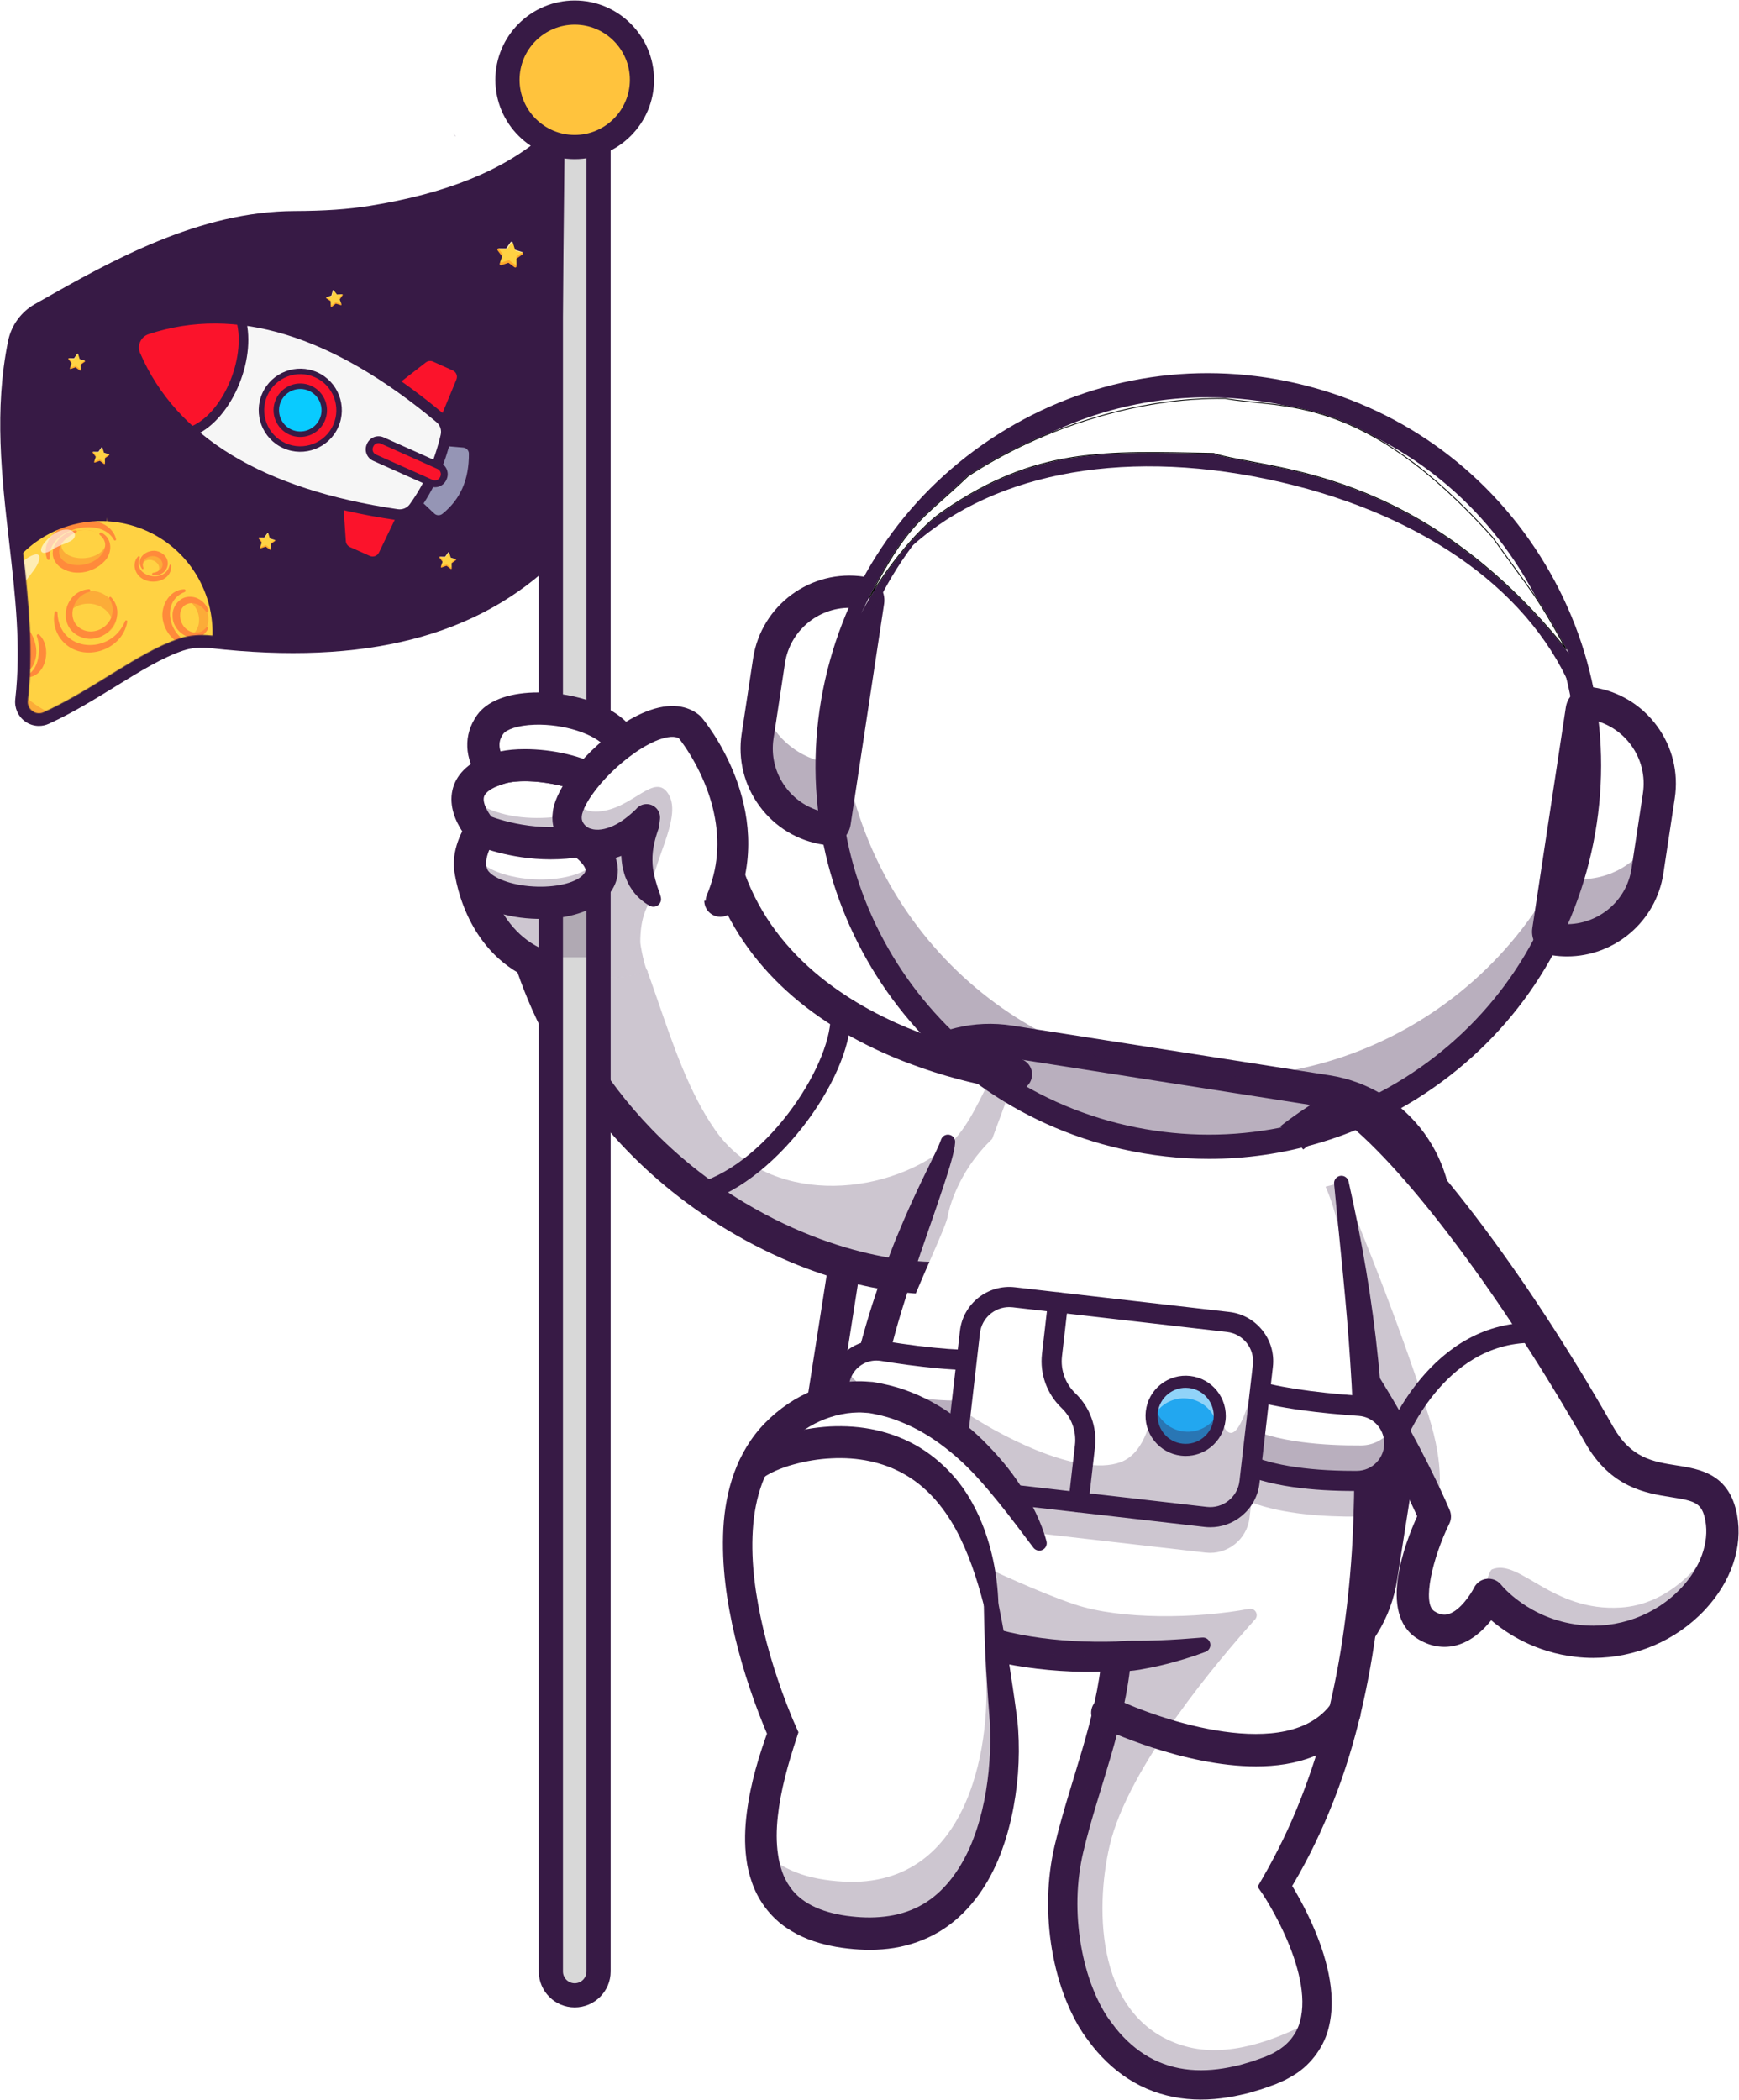 <svg width="2075" height="2506" viewBox="0 0 2075 2506" fill="none" xmlns="http://www.w3.org/2000/svg">
<path d="M1472.73 2010.05L1093.96 1950.71C1010.58 1937.64 953.054 1858.74 966.116 1775.36L1029.53 1370.61C1042.59 1287.23 1121.5 1229.7 1204.88 1242.77L1583.64 1302.11C1667.02 1315.17 1724.55 1394.08 1711.49 1477.46L1648.07 1882.21C1635.01 1965.58 1556.1 2023.11 1472.73 2010.05Z" fill="white"/>
<path d="M1496.63 2031.15C1487.7 2031.15 1478.73 2030.45 1469.75 2029.05L1090.98 1969.71C1045.58 1962.6 1005.58 1938.1 978.33 1900.73C951.089 1863.37 940.005 1817.78 947.119 1772.38L1010.53 1367.63C1017.65 1322.23 1042.14 1282.22 1079.51 1254.98C1116.87 1227.74 1162.47 1216.65 1207.86 1223.77L1586.62 1283.11C1680.68 1297.85 1745.22 1386.37 1730.49 1480.43L1667.07 1885.18C1659.96 1930.58 1635.46 1970.59 1598.09 1997.83C1568.11 2019.69 1532.85 2031.15 1496.63 2031.15ZM1181.06 1260.14C1152.91 1260.14 1125.49 1269.05 1102.17 1286.06C1073.1 1307.25 1054.05 1338.33 1048.53 1373.58L985.116 1778.34C979.589 1813.59 988.216 1849.01 1009.41 1878.08C1030.6 1907.14 1061.68 1926.19 1096.94 1931.71L1475.71 1991.05C1510.94 1996.6 1546.37 1987.95 1575.44 1966.76C1604.5 1945.57 1623.55 1914.48 1629.07 1879.23L1692.49 1474.48C1698.01 1439.23 1689.38 1403.81 1668.19 1374.74C1647 1345.68 1615.92 1326.63 1580.67 1321.11L1201.9 1261.77C1194.95 1260.68 1187.98 1260.14 1181.06 1260.14Z" fill="#371A45"/>
<path d="M2055.23 1827.12C2055.32 1896.59 1976.7 1968.73 1882.52 1957.96C1812.4 1949.96 1776.13 1902.98 1776.13 1902.98C1776.13 1902.98 1772.37 1910.68 1765.63 1919.56C1752.91 1936.31 1729.59 1957.26 1700.85 1938.58C1661.26 1912.87 1712.13 1809.54 1712.13 1809.54C1712.13 1809.54 1711.74 1808.62 1711 1806.87C1705.09 1793.31 1676.61 1729.44 1630.2 1654.81C1594.81 1597.99 1549.01 1534.86 1494.89 1482.94C1481.38 1469.94 1476.65 1456.03 1477.97 1441.99C1478.41 1437.27 1479.54 1432.54 1481.25 1427.82C1495.56 1387.83 1550.98 1348.9 1583.22 1329C1597.21 1320.38 1606.84 1315.31 1606.84 1315.31C1624.82 1328.08 1645.16 1346.63 1666.9 1369.68C1741.14 1448.16 1832.57 1578.78 1908.15 1712.07C1958.29 1800.44 2040.26 1737.4 2053.78 1811.2C2054.75 1816.45 2055.23 1821.79 2055.23 1827.12Z" fill="white"/>
<g opacity="0.25">
<path d="M2055.22 1827.12C2055.32 1896.59 1976.7 1968.73 1882.52 1957.96C1812.4 1949.96 1776.13 1902.98 1776.13 1902.98C1776.13 1902.98 1772.37 1910.68 1765.63 1919.55C1768.47 1906.39 1775.78 1874.45 1780.29 1872.62C1813.09 1859.1 1851.72 1923.54 1933.92 1918.16C1989.61 1914.53 2029.07 1871.61 2055.22 1827.12Z" fill="#371A45"/>
</g>
<g opacity="0.25">
<path d="M1711 1806.87C1705.09 1793.31 1676.61 1729.44 1630.2 1654.81C1594.81 1597.99 1549.01 1534.86 1494.9 1482.94C1481.38 1469.95 1476.65 1456.04 1477.96 1441.99L1600.49 1411.2C1600.49 1411.2 1663.7 1559.19 1704.65 1689.42C1723.81 1750.35 1719.13 1786.57 1711 1806.87Z" fill="#371A45"/>
</g>
<path d="M1901.1 1978.26C1894.19 1978.26 1887.26 1977.86 1880.32 1977.07C1832.25 1971.57 1798.43 1949.64 1779.33 1933.32C1769.96 1945.12 1756.11 1958.16 1738.29 1963.1C1722.22 1967.55 1705.67 1964.64 1690.37 1954.71C1644.18 1924.7 1676.9 1840.25 1691 1809.24C1674.24 1771.82 1596.55 1607.13 1481.6 1496.82C1463.82 1479.76 1456.08 1459.03 1459.21 1436.88C1468.96 1367.87 1584.71 1305.19 1597.87 1298.27C1604.29 1294.9 1612.05 1295.42 1617.96 1299.62C1696.48 1355.43 1819.84 1517.39 1924.89 1702.59C1946.11 1739.98 1972.36 1744.12 2000.15 1748.5C2028.46 1752.96 2063.69 1758.51 2072.71 1807.75C2079.72 1846.05 2065.74 1887.27 2034.34 1920.85C2000.01 1957.57 1951.35 1978.26 1901.1 1978.26ZM1776.13 1883.78C1782.05 1883.78 1787.69 1886.49 1791.35 1891.22C1791.61 1891.55 1824.11 1931.93 1884.69 1938.86C1930.02 1944.08 1975.48 1927.5 2006.25 1894.58C2028.9 1870.35 2039.61 1840.48 2034.88 1814.68C2030.94 1793.21 2022.58 1790.96 1994.17 1786.49C1963.63 1781.68 1921.8 1775.09 1891.44 1721.56C1794.76 1551.12 1679.1 1396.58 1605.19 1338.12C1562.15 1362.71 1502.14 1407.78 1497.29 1442.28C1496.42 1448.44 1496.6 1457.92 1508.23 1469.07C1643.81 1599.18 1726.41 1793.87 1729.86 1802.09C1732.01 1807.22 1731.84 1813.03 1729.38 1818.02C1708.98 1859.59 1696.92 1913.1 1711.33 1922.46C1719.24 1927.6 1724.62 1926.98 1727.97 1926.05C1742.36 1922.12 1755.43 1901.43 1758.88 1894.49C1761.82 1888.55 1767.63 1884.52 1774.23 1883.87C1774.86 1883.81 1775.5 1883.78 1776.13 1883.78Z" fill="#371A45"/>
<path d="M1212.26 1281.97L1186.76 1351.22L1168.47 1400.74L1122.76 1524.8C1122.76 1524.8 1103.51 1526.25 1071 1521.78C1059.28 1520.16 1045.85 1517.8 1030.98 1514.3C989.289 1504.59 936.187 1486.09 878.049 1451.27C661.813 1321.87 622.355 1106.34 622.355 1106.34L854.247 978.12C869.514 1116.75 965.053 1193.3 1053.59 1234.86C1061.21 1238.45 1068.73 1241.73 1076.17 1244.79C1101.76 1255.38 1126.08 1263.08 1146.91 1268.68C1156.61 1271.26 1165.54 1273.4 1173.5 1275.11C1197.3 1280.31 1212.26 1281.97 1212.26 1281.97Z" fill="white"/>
<g opacity="0.25">
<path d="M1212.26 1281.96L1168.47 1400.75L1122.77 1524.81C1122.77 1524.81 1087.11 1527.48 1030.98 1514.31C989.271 1504.57 936.204 1486.07 878.062 1451.28C661.813 1321.87 622.359 1106.34 622.359 1106.34L717.373 1053.83C776.061 1117.19 790.943 1259.35 853.538 1348.62C915.319 1436.8 1052.29 1430.48 1129.63 1368.29C1155.7 1347.35 1170.57 1306.89 1187.03 1277.89C1202.84 1280.93 1212.26 1281.96 1212.26 1281.96Z" fill="#371A45"/>
</g>
<path d="M1113.78 1544.26C1082.53 1544.26 985.356 1537.93 868.169 1467.79C647.022 1335.42 605.117 1118.96 603.442 1109.81L600.952 1096.21L870.22 947.333L873.379 976.024C900.82 1225.42 1211.23 1262.51 1214.36 1262.85C1224.92 1264.01 1232.53 1273.52 1231.36 1284.07C1230.2 1294.63 1220.7 1302.23 1210.14 1301.08C1206.65 1300.69 1123.62 1291.15 1035.77 1247.63C927.006 1193.76 859.628 1111.41 839.423 1008.31L644.438 1116.11C657.129 1163.84 712.426 1329.75 887.924 1434.79C1016.72 1511.88 1120.37 1505.68 1121.39 1505.61C1131.99 1504.89 1141.16 1512.84 1141.93 1523.41C1142.69 1533.99 1134.78 1543.18 1124.2 1543.97C1123.45 1544.02 1119.86 1544.26 1113.78 1544.26Z" fill="#371A45"/>
<path d="M835.884 1435.46C830.698 1435.46 825.913 1432.08 824.365 1426.85C822.48 1420.49 826.113 1413.8 832.475 1411.91C918.935 1386.31 995.478 1264.37 990.883 1208.12C990.341 1201.5 995.268 1195.7 1001.88 1195.16C1008.5 1194.58 1014.3 1199.54 1014.84 1206.16C1020.66 1277.47 930.864 1407.84 839.301 1434.96C838.164 1435.3 837.012 1435.46 835.884 1435.46Z" fill="#371A45"/>
<path d="M546.307 1093.28C547.291 1094.94 548.306 1096.65 549.4 1098.33C548.836 1096.78 548.298 1095.27 547.79 1093.85L546.307 1093.28Z" fill="white"/>
<path d="M859.592 1074.76C806.245 1200.2 676.427 1165.97 641.606 1151.07C568.994 1119.97 554.947 1044.29 554.947 1044.29L629.497 973.805L663.946 934.68L698.006 930.354C731.256 888.175 794.337 844.583 822.399 868.376C822.399 868.376 905.586 966.649 859.592 1074.76Z" fill="white"/>
<g opacity="0.25">
<path d="M794.231 1031.23C787.45 1071.95 763.999 1072.32 763.999 1124.3C763.999 1127.3 769.428 1157.65 773.321 1159.01C720.04 1176.64 662.952 1160.23 641.605 1151.09C568.988 1119.99 554.946 1044.31 554.946 1044.31L560.808 1038.75L629.488 973.789L650.092 950.385C683.294 944.304 716.059 942.336 732.858 945.136C745.719 947.28 757.268 952.616 766.804 960.184C787.494 976.502 798.912 1003.36 794.231 1031.23Z" fill="#371A45"/>
</g>
<g opacity="0.25">
<path d="M846.682 905.898C836.621 914.91 827.347 924.752 819.691 934.464L785.657 938.795L766.803 960.186C757.267 952.618 745.718 947.281 732.852 945.138C716.058 942.338 683.293 944.307 650.091 950.388L663.954 934.683L697.992 930.352C731.238 888.182 794.319 844.568 822.403 868.365C822.403 868.365 834.346 882.494 846.682 905.898Z" fill="#371A45"/>
</g>
<g opacity="0.25">
<path d="M650.09 950.386L629.486 973.79L560.806 1038.75C551.795 1026.33 548.601 1013.03 550.744 1000.21C554.77 976.283 602.846 959.091 650.09 950.386Z" fill="#371A45"/>
</g>
<path d="M822.392 868.387C785.143 836.799 686.288 923.856 677.215 968.826C670.294 1003.16 706.367 1038.8 762.597 1002.92C819.566 966.569 880.888 917.995 822.392 868.387Z" fill="white"/>
<path d="M763.556 1044.67L766.041 1043.75C764.558 1042.12 763.211 1040.56 761.955 1038.94C762.406 1040.81 762.922 1042.73 763.556 1044.67Z" fill="white"/>
<g opacity="0.25">
<path d="M771.387 967.22C781.177 945.93 707.616 992.002 676.723 971.835C673.635 1000.13 707.826 1022.59 750.28 995.182C755.476 977.592 771.387 967.22 771.387 967.22Z" fill="#371A45"/>
</g>
<path d="M554.958 1044.37C555.098 1045.12 556.266 1050.93 559.28 1059.65L561.437 1060.47L554.958 1044.37Z" fill="white"/>
<path d="M859.59 1093.99C857.08 1093.99 854.531 1093.5 852.07 1092.45C842.299 1088.3 837.749 1077 841.904 1067.23C879.643 978.51 818.491 894.624 808.916 882.321C803.306 879.037 792.69 882.133 788.179 883.7C749.668 897.072 701.167 947.335 696.065 972.631C694.918 978.346 697.295 983.246 702.593 986.073C712.701 991.466 733.238 988.981 757.813 964.21C765.298 956.671 777.466 956.625 785.01 964.1C792.549 971.58 792.598 983.756 785.118 991.295C745.709 1031.02 707.291 1032.17 684.488 1020C664.083 1009.12 653.829 987.537 658.365 965.03C666.48 924.805 726.724 864.327 775.562 847.369C805.918 836.827 824.546 845.003 834.83 853.721C835.636 854.405 836.388 855.154 837.071 855.96C840.777 860.342 927.344 964.62 877.296 1082.28C874.184 1089.6 867.07 1093.99 859.59 1093.99Z" fill="#371A45"/>
<path d="M641.582 1170.29C639.058 1170.29 636.489 1169.79 634.023 1168.73C551.87 1133.55 542.28 1040.82 541.914 1036.89C540.923 1026.32 548.691 1016.94 559.268 1015.95C569.805 1014.96 579.185 1022.71 580.201 1033.26C580.333 1034.5 588.512 1107.4 649.161 1133.38C658.927 1137.56 663.448 1148.86 659.268 1158.63C656.142 1165.92 649.043 1170.29 641.582 1170.29Z" fill="#371A45"/>
<path d="M1633.83 1858.3C1630.42 1996.72 1603.25 2147.28 1521.23 2272.09C1521.23 2272.09 1579.89 2352.48 1570.53 2414.84C1566.68 2440.38 1551.46 2462.93 1516.02 2475.63C1428.23 2507.16 1356.75 2493.24 1307.49 2426.58C1278.1 2386.8 1255.17 2307.87 1276.13 2228.3C1294.37 2158.97 1325.87 2090.41 1332.29 2018.37C1332.29 2018.37 1243.1 2024.6 1161.69 1999.22C1122.62 1987 1085.35 1967.53 1060.59 1936.53C1030.24 1898.57 1021 1848.26 1023.85 1794.39C1025.16 1769.42 1029.05 1743.64 1034.61 1717.94C1043.62 1676.45 1057.01 1635.21 1071 1597.89C1099.09 1522.94 1129.4 1463.85 1130.98 1450.41C1130.98 1450.41 1133.78 1433.45 1145.33 1410.75C1151.71 1398.2 1160.77 1383.83 1173.5 1369.67C1208.1 1331.26 1269.74 1293.98 1378.44 1296.09C1505.7 1298.51 1560.03 1364.2 1583.22 1419.53C1594.98 1447.62 1598.74 1473.03 1599.92 1486.19C1600.49 1492.14 1600.49 1495.58 1600.49 1495.58C1608.76 1545.12 1623.2 1625.78 1630.19 1720.97C1631.59 1740.07 1632.73 1759.74 1633.39 1779.9C1634.27 1805.4 1634.48 1831.63 1633.83 1858.3Z" fill="white"/>
<path d="M1609.15 1409.87C1617.05 1444.87 1624.04 1480.22 1630.09 1515.77C1636.01 1551.34 1640.89 1587.15 1644.53 1623.12C1646.31 1641.11 1647.86 1659.14 1649.06 1677.2C1650.24 1695.26 1651.09 1713.36 1651.65 1731.48C1652.76 1767.7 1652.88 1804.02 1651.24 1840.34C1649.54 1876.65 1646.53 1912.98 1641.5 1949.11C1636.43 1985.23 1629.62 2021.18 1620.68 2056.7C1611.71 2092.21 1600.37 2127.23 1586.27 2161.2C1572.24 2195.19 1555.76 2228.28 1536.2 2259.56L1535.75 2240.68L1535.76 2240.7C1541.79 2249.89 1546.75 2258.47 1551.72 2267.6C1556.61 2276.65 1561.19 2285.88 1565.41 2295.31C1573.85 2314.18 1580.94 2333.92 1585.28 2354.98C1589.55 2375.91 1591.1 2398.78 1584.77 2421.87C1578.54 2444.93 1561.68 2466.25 1541.33 2477.47C1538.81 2478.89 1536.32 2480.49 1533.74 2481.72L1525.96 2485.21L1522.09 2486.9L1518.41 2488.22L1511.05 2490.85C1506.19 2492.7 1501.14 2494.15 1496.09 2495.6L1488.53 2497.81L1480.79 2499.58C1460.18 2504.28 1438.48 2506.55 1416.56 2504.5C1394.69 2502.53 1372.77 2495.93 1353.45 2484.87C1334.07 2473.9 1317.54 2458.83 1304.1 2442.13C1300.77 2437.94 1297.7 2433.58 1294.5 2429.3C1292.87 2427.22 1291.47 2424.79 1289.98 2422.5C1288.52 2420.18 1286.97 2417.88 1285.73 2415.5C1283.07 2410.78 1280.5 2406.04 1278.3 2401.19C1275.88 2396.4 1273.96 2391.49 1271.91 2386.6C1264.01 2366.98 1258.72 2346.68 1255.18 2326.12C1248.3 2285.04 1248.9 2242.54 1258.55 2201.67C1267.95 2162.08 1280.61 2124.52 1291.52 2087.03C1302.46 2049.62 1311.78 2012.27 1314.87 1974.8V1974.8L1333.64 1993.68C1323.88 1994.44 1315.08 1994.71 1305.86 1994.85C1296.75 1994.96 1287.64 1994.88 1278.54 1994.45C1260.35 1993.72 1242.17 1992.01 1224.03 1989.42C1187.83 1984.09 1151.44 1974.93 1117.33 1957.89C1100.3 1949.44 1083.95 1938.78 1069.33 1925.67C1065.7 1922.35 1062.04 1919.08 1058.74 1915.38L1053.67 1909.96L1048.97 1904.17C1047.46 1902.21 1045.78 1900.35 1044.4 1898.3L1040.32 1892.12L1036.25 1885.93L1034.23 1882.83L1032.52 1879.57L1025.81 1866.49C1023.73 1862.07 1022.14 1857.49 1020.3 1852.98C1019.43 1850.72 1018.5 1848.47 1017.69 1846.19L1015.65 1839.27C1014.36 1834.65 1012.79 1830.06 1011.78 1825.4L1008.89 1811.42C1007.81 1806.76 1007.54 1802.07 1006.85 1797.39C1005.42 1788.03 1005.1 1778.71 1004.51 1769.39C1003.22 1732.14 1007.35 1695.62 1013.94 1660C1020.86 1624.44 1030.28 1589.69 1041.13 1555.58C1046.72 1538.58 1052.27 1521.59 1058.69 1504.95C1061.77 1496.58 1065.04 1488.3 1068.28 1480.01L1078.62 1455.42C1085.68 1439.13 1093.06 1422.99 1100.75 1407.11L1112.25 1383.41C1114.13 1379.51 1116.09 1375.61 1117.82 1371.78C1119.63 1367.99 1121.31 1364.04 1122.26 1361.47L1122.99 1359.5C1124.64 1355.04 1129.6 1352.75 1134.06 1354.4C1137.82 1355.79 1140.02 1359.52 1139.66 1363.32C1139.39 1366.13 1139.03 1369.31 1138.52 1371.45C1138.03 1373.84 1137.57 1376.26 1136.96 1378.42C1135.82 1382.92 1134.6 1387.25 1133.33 1391.57C1130.7 1400.15 1128.09 1408.64 1125.24 1417C1119.7 1433.8 1113.89 1450.36 1108.19 1466.92C1096.75 1500.04 1085.25 1532.92 1075.15 1566.16C1065.2 1599.4 1056.73 1632.97 1050.73 1666.74C1044.96 1700.47 1041.42 1734.49 1042.92 1767.75C1043.76 1784.35 1045.94 1800.67 1049.51 1816.43C1050.34 1820.39 1051.69 1824.14 1052.73 1828.02L1054.39 1833.79C1055.05 1835.66 1055.83 1837.48 1056.54 1839.33C1058.05 1842.98 1059.3 1846.76 1060.97 1850.32L1066.31 1860.76C1081.16 1888.15 1105.48 1909 1134.61 1923.53C1193.05 1952.21 1264.26 1960.58 1330.99 1958.78L1351.72 1958.23L1349.75 1977.68V1977.68C1346.33 2018.97 1336.27 2058.59 1325.11 2096.84C1313.96 2135.08 1301.43 2172.42 1292.63 2209.64C1284.09 2245.63 1283.53 2283.6 1289.68 2320.25C1292.82 2338.55 1297.56 2356.66 1304.42 2373.64C1306.19 2377.84 1307.84 2382.13 1309.89 2386.15C1311.77 2390.29 1313.92 2394.21 1316.09 2398.09C1317.11 2400.1 1318.36 2401.87 1319.51 2403.73C1320.71 2405.57 1321.75 2407.44 1323.18 2409.25C1325.9 2412.85 1328.51 2416.58 1331.3 2420.1C1342.57 2434.11 1355.82 2446 1370.81 2454.48C1385.77 2463 1402.43 2468.06 1419.81 2469.66C1437.2 2471.28 1455.23 2469.52 1473.03 2465.45L1479.72 2463.94L1486.36 2461.99C1490.79 2460.71 1495.22 2459.46 1499.58 2457.78L1506.16 2455.43L1509.45 2454.26L1512.34 2452.97L1518.07 2450.43C1519.94 2449.55 1521.58 2448.4 1523.37 2447.43C1527.05 2445.58 1529.86 2442.92 1533.08 2440.68C1535.77 2437.97 1538.72 2435.5 1540.88 2432.43C1545.47 2426.53 1549.06 2419.87 1551.11 2412.29C1555.3 2397.18 1554.65 2379.53 1550.99 2361.97C1547.38 2344.36 1541.14 2326.71 1533.46 2309.6C1529.63 2301.03 1525.44 2292.57 1520.94 2284.27C1516.5 2276.06 1511.54 2267.57 1506.75 2260.27L1506.74 2260.26L1500.55 2251.31L1506.29 2241.38C1523.74 2211.23 1538.97 2179.78 1551.75 2147.28C1564.43 2114.75 1575.21 2081.39 1583.78 2047.37C1592.27 2013.33 1598.77 1978.73 1603.59 1943.84C1608.45 1908.96 1611.91 1873.81 1613.8 1838.5C1615.59 1803.19 1616.34 1767.77 1615.76 1732.32C1615.5 1714.59 1614.96 1696.86 1614.1 1679.13C1613.4 1661.39 1612.41 1643.64 1611.17 1625.91C1606.69 1554.9 1598.57 1484.12 1591.86 1412.54C1591.4 1407.72 1594.94 1403.45 1599.76 1402.99C1604.21 1402.58 1608.18 1405.55 1609.13 1409.79L1609.15 1409.87Z" fill="#371A45"/>
<g opacity="0.25">
<path d="M1633.83 1807.09C1629.23 1808.75 1624.33 1809.63 1619.17 1809.67C1582.25 1809.89 1530.5 1807.09 1493.06 1792.57L1490.91 1811.16C1487.94 1836.92 1464.41 1855.6 1438.64 1852.63L1182.82 1823.19C1157.05 1820.21 1138.41 1796.72 1141.39 1770.91L1143.09 1756.04C1107 1757.35 1065.71 1749.78 1035.26 1742.48C1031.15 1741.52 1027.34 1739.98 1023.85 1738.02C1025.16 1711.02 1029.05 1683.16 1034.61 1655.38C1038.15 1654.46 1041.87 1653.98 1045.67 1653.98C1048.08 1653.98 1050.49 1654.2 1052.94 1654.59C1081.19 1659.19 1119.95 1664.48 1153.51 1665.4L1157.36 1631.98C1160.33 1606.26 1183.82 1587.58 1209.59 1590.55L1465.41 1619.99C1486.01 1622.35 1502.07 1637.84 1506.18 1657.13C1507.19 1661.99 1507.49 1667.06 1506.88 1672.22L1503.29 1703.55C1539.03 1712.99 1587.85 1717.76 1621.97 1720.08C1625.95 1720.34 1629.8 1721.14 1633.39 1722.36C1634.27 1749.92 1634.48 1778.26 1633.83 1807.09Z" fill="#371A45"/>
</g>
<path d="M1177.77 1708.6C1136.63 1719.99 1076.18 1709.66 1035.29 1699.87C1010.76 1694 995.943 1669.04 1002.46 1644.67C1008.4 1622.44 1030.21 1608.28 1052.92 1611.98C1091.5 1618.26 1149.59 1625.81 1187.38 1621.87" fill="white"/>
<g opacity="0.35">
<path d="M1177.78 1708.59C1136.64 1719.98 1076.17 1709.67 1035.28 1699.87C1010.77 1694.01 995.942 1669.04 1002.45 1644.66C1003.83 1639.48 1006.07 1634.72 1009.03 1630.54C1014.24 1643.56 1025.46 1653.92 1040.16 1657.45C1080.99 1667.22 1141.35 1677.55 1182.48 1666.22L1177.78 1708.59Z" fill="#371A45"/>
</g>
<path d="M1134.79 1725.59C1100.1 1725.59 1062.28 1718.69 1032.49 1711.56C1017.47 1707.96 1004.84 1698.67 996.928 1685.39C989.003 1672.09 986.845 1656.53 990.844 1641.57C998.432 1613.23 1026 1595.42 1054.85 1600.12C1111.55 1609.35 1158.17 1612.82 1186.13 1609.92C1192.17 1609.27 1206.84 1610.86 1212.15 1638.93C1217.42 1666.76 1211.15 1711.83 1180.98 1720.19C1167.09 1724.03 1151.29 1725.59 1134.79 1725.59ZM1045.65 1623.41C1031.04 1623.41 1017.97 1633.17 1014.07 1647.78C1011.76 1656.42 1013 1665.41 1017.58 1673.09C1022.14 1680.75 1029.42 1686.11 1038.09 1688.18C1096.34 1702.12 1144.81 1705.25 1174.56 1697.02C1182.09 1694.94 1185.93 1683.45 1187.23 1678.6C1192.33 1659.61 1188.96 1640.06 1185.71 1634.11C1147.28 1637.47 1091.5 1630.44 1050.99 1623.84C1049.2 1623.55 1047.41 1623.41 1045.65 1623.41Z" fill="#371A45"/>
<path d="M1478.43 1743.2C1515.9 1763.64 1577.12 1767.31 1619.17 1767.06C1644.39 1766.92 1664.49 1745.97 1663.68 1720.76C1662.94 1697.76 1644.92 1679.02 1621.96 1677.47C1582.96 1674.82 1524.67 1668.97 1488.77 1656.56" fill="white"/>
<g opacity="0.35">
<path d="M1619.18 1767.06C1577.11 1767.32 1515.9 1763.63 1478.42 1743.19L1483.46 1700.94C1520.94 1721.32 1582.04 1724.97 1624.05 1724.73C1639.16 1724.64 1652.48 1717.04 1660.51 1705.55C1662.39 1710.26 1663.52 1715.4 1663.69 1720.75C1664.49 1745.98 1644.39 1766.93 1619.18 1767.06Z" fill="#371A45"/>
</g>
<path d="M1615.35 1779.09C1570.54 1779.09 1510.82 1774.55 1472.68 1753.75C1445.19 1738.76 1449.32 1693.45 1460.76 1667.55C1472.31 1641.41 1486.94 1643.22 1492.7 1645.2C1519.26 1654.38 1565.45 1661.58 1622.77 1665.48C1652 1667.46 1674.75 1691.06 1675.69 1720.38C1676.19 1735.86 1670.55 1750.52 1659.81 1761.68C1649.1 1772.81 1634.68 1778.99 1619.24 1779.08C1617.95 1779.09 1616.65 1779.09 1615.35 1779.09ZM1487.61 1668.85C1483.1 1673.91 1475.38 1692.18 1476.03 1711.84C1476.2 1716.85 1477.32 1728.91 1484.18 1732.65H1484.18C1510.73 1747.13 1557.21 1755.06 1615.34 1755.06C1616.59 1755.06 1617.84 1755.05 1619.1 1755.05C1628 1755 1636.31 1751.43 1642.49 1745.01C1648.69 1738.57 1651.95 1730.09 1651.66 1721.15C1651.12 1704.23 1638 1690.6 1621.14 1689.46C1580.18 1686.68 1524.26 1680.85 1487.61 1668.85Z" fill="#371A45"/>
<path d="M1506.89 1629.61L1490.9 1768.54C1487.93 1794.32 1464.41 1812.98 1438.66 1810.02L1182.82 1780.58C1157.04 1777.61 1138.4 1754.1 1141.37 1728.31L1157.36 1589.39C1160.32 1563.64 1183.81 1544.97 1209.59 1547.94L1465.43 1577.38C1486.01 1579.75 1502.06 1595.24 1506.17 1614.52C1507.19 1619.36 1507.48 1624.43 1506.89 1629.61Z" fill="white"/>
<g opacity="0.25">
<path d="M1506.89 1629.61L1490.9 1768.54C1487.93 1794.32 1464.41 1812.98 1438.66 1810.02L1182.82 1780.58C1157.04 1777.61 1138.4 1754.1 1141.37 1728.31L1146.75 1681.56C1188.08 1711.06 1286.8 1763.19 1337.05 1744.73C1368.79 1733.07 1374.35 1684.75 1374.35 1684.75C1374.35 1684.75 1442.52 1645.81 1453.81 1685.54C1476.05 1763.82 1500.35 1628.67 1506.17 1614.52C1507.19 1619.36 1507.48 1624.43 1506.89 1629.61Z" fill="#371A45"/>
</g>
<path d="M1444.11 1822.34C1441.84 1822.34 1439.56 1822.21 1437.28 1821.94L1181.44 1792.5C1149.02 1788.77 1125.69 1759.37 1129.42 1726.95L1145.41 1588.02C1149.14 1555.61 1178.55 1532.28 1210.96 1535.99L1466.8 1565.44C1499.21 1569.17 1522.55 1598.58 1518.82 1630.99L1502.83 1769.92C1501.03 1785.57 1493.21 1799.62 1480.8 1809.47C1470.2 1817.88 1457.37 1822.34 1444.11 1822.34ZM1204.18 1559.64C1186.58 1559.64 1171.35 1572.87 1169.29 1590.76L1153.3 1729.7C1151.08 1748.95 1164.94 1766.41 1184.19 1768.63L1440.03 1798.07C1449.32 1799.13 1458.47 1796.5 1465.86 1790.64C1473.23 1784.78 1477.89 1776.45 1478.95 1767.18L1494.95 1628.24C1497.15 1608.99 1483.3 1591.53 1464.05 1589.32L1208.21 1559.87C1206.86 1559.72 1205.51 1559.64 1204.18 1559.64Z" fill="#371A45"/>
<path d="M1455.15 1694.05C1452.58 1716.36 1432.42 1732.37 1410.1 1729.8C1387.79 1727.23 1371.78 1707.07 1374.35 1684.75C1376.92 1662.44 1397.09 1646.43 1419.4 1649C1441.71 1651.57 1457.72 1671.74 1455.15 1694.05Z" fill="#22A7F0"/>
<g opacity="0.5">
<path d="M1455.16 1694.05C1454.77 1697.46 1453.97 1700.71 1452.82 1703.79C1450.41 1685.76 1436.04 1670.94 1417.14 1668.76C1398.23 1666.59 1380.88 1677.76 1374.44 1694.77C1374.01 1691.51 1373.97 1688.15 1374.36 1684.75C1376.93 1662.43 1397.1 1646.43 1419.41 1649C1441.73 1651.57 1457.73 1671.73 1455.16 1694.05Z" fill="white"/>
</g>
<g opacity="0.35">
<path d="M1455.15 1694.04C1452.59 1716.37 1432.41 1732.36 1410.1 1729.79C1387.8 1727.23 1371.78 1707.07 1374.35 1684.74C1374.78 1681.01 1375.73 1677.41 1377.06 1674.09C1379.85 1691.67 1394.07 1705.99 1412.6 1708.12C1431.13 1710.26 1448.22 1699.54 1454.93 1683.05C1455.49 1686.59 1455.59 1690.3 1455.15 1694.04Z" fill="#371A45"/>
</g>
<path d="M1414.85 1737.28C1413 1737.28 1411.14 1737.18 1409.28 1736.96C1396.58 1735.5 1385.2 1729.18 1377.25 1719.16C1369.3 1709.15 1365.72 1696.63 1367.19 1683.93C1368.65 1671.22 1374.97 1659.85 1384.99 1651.9C1395.01 1643.95 1407.52 1640.38 1420.23 1641.84C1446.45 1644.86 1465.33 1668.65 1462.32 1694.88C1460.86 1707.58 1454.53 1718.96 1444.51 1726.91C1435.97 1733.69 1425.6 1737.28 1414.85 1737.28ZM1414.68 1655.94C1407.17 1655.94 1399.93 1658.45 1393.95 1663.19C1386.95 1668.75 1382.53 1676.7 1381.51 1685.58C1380.49 1694.45 1382.99 1703.2 1388.54 1710.2C1394.1 1717.2 1402.05 1721.61 1410.93 1722.64C1429.29 1724.74 1445.87 1711.55 1447.99 1693.23C1449.01 1684.35 1446.51 1675.6 1440.96 1668.6C1435.41 1661.6 1427.46 1657.19 1418.57 1656.17C1417.27 1656.02 1415.97 1655.94 1414.68 1655.94Z" fill="#371A45"/>
<path d="M1286.89 1804.56C1286.44 1804.56 1285.97 1804.53 1285.51 1804.48C1278.91 1803.72 1274.18 1797.76 1274.94 1791.16L1282.66 1724.12C1284.53 1707.81 1278.55 1691.31 1266.64 1679.99C1249.28 1663.48 1240.56 1639.44 1243.3 1615.67L1250.55 1552.65C1251.3 1546.05 1257.34 1541.32 1263.86 1542.08C1270.45 1542.84 1275.19 1548.8 1274.42 1555.4L1267.17 1618.42C1265.29 1634.74 1271.28 1651.24 1283.19 1662.57C1300.54 1679.05 1309.27 1703.09 1306.53 1726.87L1298.82 1793.91C1298.11 1800.04 1292.91 1804.56 1286.89 1804.56Z" fill="#371A45"/>
<path d="M1182.63 1914.47C1187.41 1955.79 1192.28 2002.72 1197.1 2049.93C1205.43 2131.71 1183.2 2315.45 1028.09 2307.09C929.094 2301.75 871.219 2244.74 934.028 2067.98C934.028 2067.98 816.717 1814.2 928.201 1708.08C958.11 1679.62 993.858 1665.87 1028.72 1666.79L1039.37 1667.53C1169.9 1687.19 1240.71 1842.7 1240.71 1842.7" fill="white"/>
<g opacity="0.25">
<path d="M1570.53 2408.62C1566.68 2436.23 1551.46 2460.6 1516.03 2474.33C1428.23 2508.41 1356.75 2493.36 1307.49 2421.31C1278.1 2378.31 1255.17 2293.01 1276.13 2207C1294.37 2132.07 1325.87 2057.97 1332.3 1980.1C1332.3 1980.1 1245.32 1977.33 1187.98 1962.5C1190.24 1983.68 1193.49 2014.53 1197.08 2049.92C1205.44 2131.72 1183.21 2315.45 1028.09 2307.09C961.252 2303.51 913.132 2276.34 908.32 2204.64C929.361 2231.16 964.182 2242.92 1006.53 2245.2C1161.65 2253.55 1183.87 2069.82 1175.56 1988.02C1174.68 1979.53 1175.69 1884.38 1178.14 1871.04C1178.14 1871.04 1240.26 1900.43 1282.38 1914.47C1337.72 1932.91 1427.86 1931.49 1490.39 1919.74C1497.6 1918.39 1502.44 1926.88 1497.53 1932.34C1455.58 1978.99 1346.28 2107.38 1324.12 2201.98C1306.05 2279.18 1307.8 2411.86 1414.76 2441.78C1463.53 2455.43 1520.49 2436.06 1570.53 2408.62Z" fill="#371A45"/>
</g>
<path d="M1191.32 1913.46C1198.08 1946.46 1203.48 1979.64 1208.36 2012.89C1209.65 2021.19 1210.77 2029.52 1211.92 2037.84C1212.47 2042.05 1213.09 2046.03 1213.6 2050.44C1214.15 2054.87 1214.59 2059.28 1214.91 2063.68C1216.04 2081.29 1215.93 2098.8 1214.64 2116.29C1211.74 2151.17 1204.81 2186.11 1190.87 2219.53C1183.78 2236.16 1174.79 2252.38 1163.16 2267.09C1151.56 2281.76 1137.37 2295.07 1120.76 2304.93C1104.21 2314.82 1085.66 2321.28 1067 2324.31C1048.34 2327.32 1029.4 2327.08 1011.66 2325.03C1002.64 2324.03 993.54 2322.53 984.441 2320.22C975.355 2318 966.239 2315.05 957.363 2310.94C948.487 2306.89 939.826 2301.81 931.855 2295.51C923.941 2289.14 916.842 2281.56 911.002 2273.18C905.123 2264.82 900.521 2255.67 897.301 2246.34C893.998 2237.02 891.715 2227.52 890.595 2218.12C888.11 2199.29 888.845 2180.92 891.076 2163.2C895.547 2127.67 905.669 2094.36 917.542 2062.13V2062.12L918.146 2075.33C913.505 2065.02 909.607 2055.33 905.714 2045.24C901.899 2035.22 898.22 2025.17 894.843 2015C887.971 1994.72 882.035 1974.1 877.017 1953.18C867.109 1911.36 860.809 1868.06 863.119 1823.61C864.348 1801.44 868.215 1778.91 876.129 1757.17C884.016 1735.5 896.326 1714.66 913.067 1697.73C929.366 1681.13 948.899 1667.59 970.985 1658.74C982 1654.33 993.623 1651.26 1005.49 1649.55C1011.46 1648.72 1017.33 1648.24 1023.52 1648.16C1030.28 1648.01 1035.11 1648.62 1040.66 1648.93L1041.42 1648.97L1042.14 1649.09C1054.68 1651.18 1067.09 1654.05 1079.04 1658.24C1090.93 1662.47 1102.54 1667.47 1113.41 1673.66C1135.27 1685.79 1154.89 1701.07 1172.32 1718.09C1189.6 1735.24 1205.54 1753.56 1218.4 1773.86C1224.94 1783.93 1230.79 1794.4 1235.92 1805.21C1241.08 1816.08 1245.45 1827.03 1248.68 1839.07C1249.94 1843.8 1247.14 1848.66 1242.41 1849.93C1238.82 1850.89 1235.15 1849.51 1233.04 1846.72L1232.75 1846.33C1219.26 1828.45 1205.69 1810.25 1191.78 1793.03C1177.75 1775.81 1163.52 1758.95 1147.51 1744.13C1131.48 1729.41 1114.19 1716.33 1095.55 1706.3C1086.25 1701.22 1076.57 1697.14 1066.77 1693.55C1056.93 1690.07 1046.8 1687.74 1036.59 1685.97L1038.06 1686.13C1033.17 1685.83 1027.58 1685.24 1023.86 1685.41C1019.59 1685.45 1015.01 1685.81 1010.61 1686.41C1001.76 1687.64 993.024 1690 984.551 1693.21C967.665 1699.69 951.838 1710.27 938.711 1723.35C925.832 1736.06 916.086 1751.88 909.572 1769.46C903.032 1787.03 899.467 1806.18 898.273 1825.77C895.81 1865.05 901.724 1905.54 911.055 1945.05C915.801 1964.83 921.449 1984.48 928.011 2003.85C931.231 2013.55 934.752 2023.15 938.387 2032.69C942.018 2042.14 945.959 2051.86 949.914 2060.64L952.749 2066.94L950.518 2073.84V2073.85C940.321 2104.85 931.445 2136.31 928.094 2167.48C926.388 2183.02 926.178 2198.45 928.365 2212.85C929.371 2220.08 931.003 2226.99 933.339 2233.44C935.574 2239.95 938.641 2245.9 942.425 2251.23C956.997 2273.02 985.545 2283.48 1015.96 2286.73C1031.5 2288.5 1046.41 2288.46 1060.86 2286.2C1075.28 2284 1088.96 2279.33 1101.29 2272.16C1126.01 2257.75 1144.42 2232.96 1157 2204.87C1169.45 2176.54 1176.47 2145.04 1179.65 2113.24C1181.15 2097.32 1181.96 2081.24 1181.44 2065.37C1181.33 2061.4 1181.22 2057.44 1180.95 2053.52C1180.74 2049.58 1180.35 2045.24 1180.05 2041.12C1179.41 2032.77 1178.75 2024.43 1178.27 2016.07C1176.03 1982.64 1174.31 1949.15 1173.94 1915.47L1173.94 1915.32C1173.89 1910.47 1177.78 1906.5 1182.63 1906.45C1186.9 1906.4 1190.5 1909.42 1191.32 1913.46Z" fill="#371A45"/>
<path d="M1332.32 1958.74C1340.47 1957.68 1348.71 1957.73 1357.14 1957.78C1365.58 1957.8 1374.09 1957.6 1382.68 1957.28C1391.24 1956.87 1399.89 1956.57 1408.53 1955.92L1434.46 1953.99L1434.75 1953.97C1439.6 1953.61 1443.83 1957.25 1444.19 1962.11C1444.49 1966.09 1442.08 1969.65 1438.53 1971.01C1429.96 1974.27 1421.55 1977.12 1412.91 1979.7C1404.29 1982.23 1395.62 1984.74 1386.82 1986.8C1378.02 1988.94 1369.1 1990.69 1360.06 1992.27C1351 1993.78 1341.71 1994.66 1332.31 1993.74C1322.65 1992.78 1315.6 1984.17 1316.55 1974.51C1317.37 1966.22 1323.83 1959.84 1331.75 1958.81L1332.32 1958.74Z" fill="#371A45"/>
<path d="M1855.17 1120.88C1850.11 1120.12 1846.64 1115.4 1847.41 1110.35L1887.39 846.844C1888.15 841.791 1892.87 838.318 1897.92 839.084C1950.93 847.124 1987.37 896.613 1979.33 949.619L1965.7 1039.48C1957.66 1092.48 1908.17 1128.92 1855.17 1120.88Z" fill="white"/>
<path d="M1869.78 1125.45C1864.79 1125.45 1859.74 1125.07 1854.65 1124.3C1847.72 1123.25 1842.94 1116.76 1843.99 1109.83L1883.97 846.327C1884.48 842.972 1886.26 840.016 1888.99 838.002C1891.72 835.993 1895.09 835.16 1898.44 835.668C1924.98 839.696 1948.37 853.82 1964.3 875.441C1980.22 897.06 1986.77 923.588 1982.74 950.136L1969.11 1039.99C1961.57 1089.71 1918.61 1125.45 1869.78 1125.45ZM1855.68 1117.47C1906.73 1125.22 1954.54 1089.99 1962.29 1038.96L1975.92 949.101C1979.67 924.377 1973.56 899.672 1958.73 879.538C1943.91 859.404 1922.12 846.249 1897.4 842.499C1895.86 842.27 1894.34 842.648 1893.09 843.563C1891.84 844.481 1891.03 845.829 1890.8 847.359L1850.82 1110.87C1850.34 1114.03 1852.52 1116.99 1855.68 1117.47Z" fill="#371A45"/>
<g opacity="0.35">
<path d="M1972.09 997.339L1965.71 1039.48C1957.66 1092.47 1908.18 1128.93 1855.16 1120.9C1850.1 1120.14 1846.64 1115.4 1847.4 1110.34L1858 1040.29C1858.94 1043.7 1861.8 1046.39 1865.51 1046.98L1871.75 1047.92C1913.64 1054.28 1953.36 1032.83 1972.09 997.339Z" fill="#371A45"/>
</g>
<path d="M1869.79 1141.22C1864.01 1141.22 1858.17 1140.79 1852.28 1139.9C1836.75 1137.54 1826.04 1122.99 1828.39 1107.47L1868.37 843.959C1869.51 836.449 1873.51 829.816 1879.64 825.299C1885.76 820.787 1893.28 818.937 1900.79 820.07C1931.52 824.731 1958.58 841.071 1977 866.086C1995.42 891.098 2003 921.789 1998.34 952.502L1984.72 1042.36C1975.98 1099.87 1926.28 1141.22 1869.79 1141.22ZM1868.01 1102.74C1906.44 1103.44 1940.75 1075.68 1946.69 1036.59L1960.32 946.735C1963.44 926.176 1958.36 905.634 1946.04 888.893C1935.7 874.86 1921.3 864.904 1904.81 860.214L1868.01 1102.74ZM1858.05 1101.87C1858.06 1101.87 1858.06 1101.88 1858.07 1101.88C1858.07 1101.88 1858.06 1101.87 1858.05 1101.87ZM1906.4 849.711V849.728C1906.4 849.723 1906.4 849.716 1906.4 849.711Z" fill="#371A45"/>
<path d="M1028.16 707.124C1033.21 707.89 1036.68 712.606 1035.92 717.662L995.937 981.164C995.167 986.217 990.451 989.69 985.403 988.924C932.397 980.884 895.949 931.395 903.989 878.389L917.62 788.532C925.666 735.532 975.15 699.084 1028.16 707.124Z" fill="white"/>
<path d="M986.797 992.484C986.167 992.484 985.528 992.438 984.888 992.34C958.34 988.312 934.947 974.188 919.024 952.567C903.096 930.948 896.548 904.42 900.577 877.872L914.21 788.016C922.521 733.214 973.932 695.406 1028.67 703.709C1035.6 704.756 1040.38 711.246 1039.34 718.177L999.352 981.683C998.394 987.968 992.964 992.484 986.797 992.484ZM1013.54 709.474C968.066 709.474 928.061 742.755 921.035 789.052L907.402 878.908C903.652 903.632 909.756 928.337 924.585 948.471C939.414 968.605 961.201 981.76 985.923 985.51C989.068 985.974 992.041 983.808 992.525 980.644L1032.51 717.145C1032.98 713.983 1030.8 711.02 1027.64 710.541C1022.9 709.821 1018.19 709.474 1013.54 709.474Z" fill="#371A45"/>
<g opacity="0.35">
<path d="M1007.05 908.068L995.95 981.166C995.189 986.219 990.447 989.687 985.394 988.926C957.576 984.692 934.287 969.053 919.628 947.46C906.386 927.959 900.183 903.575 903.998 878.408L909.737 840.547C919.746 876.051 949.755 904.275 988.618 910.18L998.233 911.637C1001.75 912.162 1005.02 910.675 1007.05 908.068Z" fill="#371A45"/>
</g>
<path d="M986.807 1008.26C985.391 1008.26 983.96 1008.16 982.52 1007.94C951.807 1003.28 924.747 986.937 906.319 961.923C887.896 936.911 880.318 906.22 884.976 875.507L898.609 785.651C908.233 722.25 967.579 678.515 1031.03 688.112C1046.55 690.458 1057.27 704.999 1054.93 720.526L1014.95 984.051C1012.8 998.141 1000.63 1008.26 986.807 1008.26ZM1013.55 725.25C975.737 725.25 942.476 752.923 936.636 791.419L923.003 881.273C919.883 901.832 924.956 922.374 937.285 939.115C947.622 953.148 962.021 963.104 978.515 967.794L1015.31 725.27C1014.72 725.255 1014.14 725.25 1013.55 725.25Z" fill="#371A45"/>
<g opacity="0.35">
<path d="M1894.35 951.529C1892.66 972.199 1889.48 992.995 1884.79 1013.83C1829.64 1258.51 1586.6 1412.19 1341.9 1357.1C1097.21 1301.94 943.534 1058.91 998.631 814.205C1000.21 807.171 1001.96 800.163 1003.86 793.304C985.145 1015.71 1132.81 1223.46 1356.69 1273.9C1594.36 1327.41 1830.41 1183.99 1894.35 951.529Z" fill="#371A45"/>
</g>
<path d="M1442.63 1382.78C1408.07 1382.78 1373.28 1378.93 1338.74 1371.15C1086.68 1314.37 927.802 1063.11 984.58 811.041C1012.08 688.934 1085.49 584.847 1191.28 517.953C1297.08 451.066 1422.58 429.376 1544.69 456.874C1666.8 484.381 1770.88 557.79 1837.78 663.58C1904.67 769.371 1926.36 894.879 1898.85 1016.99C1871.35 1139.09 1797.94 1243.18 1692.15 1310.07C1616.28 1358.05 1530.25 1382.78 1442.63 1382.78ZM1440.86 474.108C1358.62 474.108 1277.91 497.309 1206.7 542.333C1107.42 605.109 1038.53 702.79 1012.72 817.379C959.434 1053.93 1108.53 1289.73 1345.08 1343.01C1459.65 1368.82 1577.45 1348.47 1676.73 1285.69C1776.01 1222.92 1844.9 1125.24 1870.72 1010.65C1896.53 896.058 1876.17 778.275 1813.4 678.995C1750.63 579.718 1652.94 510.826 1538.35 485.013C1505.95 477.714 1473.29 474.108 1440.86 474.108Z" fill="#371A45"/>
<path d="M1885.06 827.057C1881.55 827.057 1878.08 825.524 1875.71 822.565L1874.72 821.332L1874.04 819.821C1821.2 699.277 1689.23 608.847 1511.98 571.718C1333.74 534.387 1176.32 566.249 1080.08 659.116L1078.28 660.554C1073.02 664.026 1065.9 662.839 1062.06 657.724C1058.25 652.653 1059.06 645.556 1063.76 641.459C1165.85 543.251 1330.96 509.257 1516.91 548.192C1701.74 586.905 1839.86 682.286 1895.94 809.908C1898.24 814.825 1897 820.872 1892.58 824.412C1890.35 826.19 1887.7 827.057 1885.06 827.057Z" fill="#371A45"/>
<path d="M714.221 156.196V2352.42C714.221 2368.12 701.447 2380.85 685.743 2380.85C670.039 2380.85 657.265 2368.12 657.265 2352.42V156.196C657.265 140.448 670.039 127.718 685.743 127.718C693.617 127.718 700.704 130.911 705.866 136.029C711.028 141.191 714.221 148.322 714.221 156.196Z" fill="#D8D8D8"/>
<g opacity="0.25">
<path d="M714.221 869.02H657.265V1142.3H714.221V869.02Z" fill="#371A45"/>
</g>
<path d="M685.742 2395.29C662.099 2395.29 642.866 2376.05 642.866 2352.41V156.176C642.866 132.533 662.099 113.3 685.742 113.3C709.384 113.3 728.623 132.533 728.623 156.176V2352.41C728.623 2376.05 709.385 2395.29 685.742 2395.29ZM685.742 142.142C678.008 142.142 671.714 148.438 671.714 156.175V2352.41C671.714 2360.15 678.008 2366.44 685.742 2366.44C693.481 2366.44 699.775 2360.14 699.775 2352.41V156.176C699.775 148.439 693.481 142.142 685.742 142.142Z" fill="#371A45"/>
<path d="M567.928 1051.69C592.18 1082.04 679.85 1086.79 708.638 1058.17C733.122 1033.81 702.772 1010.36 694.228 1004.5C692.894 1003.57 692.076 1003.1 692.076 1003.1C692.076 1003.1 723.787 988.93 726.123 960.465C726.276 958.623 726.307 956.72 726.175 954.721C724.242 922.454 635.317 905.363 597.263 916.4C568.811 924.659 559.196 937.848 558.028 950.827C556.772 964.65 565.097 978.246 570.421 985.412C572.875 988.68 574.669 990.583 574.669 990.583C574.669 990.583 548.487 1027.39 567.928 1051.69Z" fill="white"/>
<g opacity="0.25">
<path d="M570.422 985.414C594.801 994.329 643.24 1008.63 694.225 1004.5C692.895 1003.57 692.077 1003.1 692.077 1003.1C692.077 1003.1 723.788 988.931 726.124 960.466C696.535 970.877 614.08 993.927 558.029 950.829C556.77 964.652 565.094 978.249 570.422 985.414Z" fill="#371A45"/>
</g>
<g opacity="0.25">
<path d="M567.928 1051.69C592.18 1082.04 679.85 1086.79 708.638 1058.17C720.677 1046.21 719.456 1034.47 714.102 1024.91C712.842 1026.7 711.32 1028.52 709.491 1030.34C680.746 1058.96 593.077 1054.2 568.829 1023.89C566.314 1020.74 564.533 1017.4 563.422 1013.93C559.76 1025.81 558.719 1040.14 567.928 1051.69Z" fill="#371A45"/>
</g>
<path d="M644.966 1096.47C641.47 1096.47 637.92 1096.37 634.326 1096.17C597.978 1094.12 567.549 1081.98 552.925 1063.7C534.751 1041.02 541.494 1011.87 551.538 991.962C544.033 980.524 535.459 962.25 539.868 942.755C542.72 930.17 552.144 912.821 580.874 901.656C584.346 900.267 588.149 898.97 591.997 897.874C628.97 887.188 710.054 897.92 736.25 930.857C741.846 937.861 744.922 945.559 745.361 953.704C746.66 975.76 735.927 992.986 723.315 1004.84C729.79 1012.43 735.546 1022.11 736.909 1033.4C738.081 1043.08 736.475 1057.6 722.187 1071.8C706.396 1087.52 678.022 1096.47 644.966 1096.47ZM626.011 932.142C617.149 932.142 609.038 932.982 602.603 934.842C599.942 935.599 597.408 936.463 594.981 937.435C588.961 939.776 578.926 944.574 577.393 951.195C575.46 959.547 584.39 972.755 588.765 977.499C594.932 984.191 595.635 994.364 590.357 1001.77C586.67 1007.04 574.473 1029.09 582.945 1039.66C589.039 1047.28 608.389 1056.18 636.495 1057.77C662.144 1059.23 685.655 1053.9 695.059 1044.54C695.064 1044.54 695.069 1044.53 695.074 1044.53C697.701 1041.92 698.931 1039.74 698.731 1038.04C698.067 1032.29 688.467 1023.44 682.086 1019.52C676.007 1015.79 672.457 1008.97 672.921 1001.85C673.39 994.737 677.716 988.436 684.23 985.528C684.357 985.469 707.985 974.315 706.969 955.945C706.969 955.947 706.969 955.947 706.969 955.947C706.935 955.947 706.73 955.52 706.178 954.829C696.104 942.164 656.597 932.142 626.011 932.142Z" fill="#371A45"/>
<path d="M721.197 942.827C701.813 918.452 630.321 906.808 597.259 916.374C593.838 917.345 590.693 918.439 587.836 919.585C579.459 907.857 569.376 886.61 584.809 864.593C606.699 833.32 707.759 841.649 738.332 880.179C759.273 906.602 741.18 930.167 721.197 942.827Z" fill="white"/>
<path d="M721.206 962.057C715.522 962.057 709.917 959.537 706.147 954.796C693.183 938.49 631.245 926.551 602.607 934.845C599.936 935.602 597.407 936.464 594.99 937.433C586.762 940.726 577.348 937.982 572.192 930.763C553.823 905.06 552.685 876.918 569.062 853.556C580.688 836.95 604.833 827.264 637.05 826.298C676.264 825.102 729.208 837.748 753.393 868.227C767.216 885.668 767.973 901.972 766.176 912.582C762.123 936.481 742.699 951.967 731.483 959.071C728.306 961.085 724.741 962.057 721.206 962.057ZM626.196 893.886C658.159 893.886 697.295 901.818 721.587 917.858C725.259 913.905 727.637 909.823 728.257 906.151C728.526 904.576 729.336 899.789 723.262 892.125C710.249 875.726 672.813 863.714 638.208 864.737C617.134 865.369 603.921 870.821 600.562 875.618C598.448 878.638 593.682 885.437 597.256 896.56C605.537 894.779 615.464 893.886 626.196 893.886Z" fill="#371A45"/>
<path d="M657.129 1025.43C607.251 1025.43 568.994 1009.09 567.012 1008.23C557.276 1003.99 552.813 992.666 557.051 982.927C561.28 973.2 572.608 968.738 582.32 972.951C583.262 973.351 633.36 994.313 688.609 984.186C699 982.272 709.068 989.184 710.992 999.63C712.906 1010.08 705.992 1020.1 695.548 1022.01C682.285 1024.44 669.355 1025.43 657.129 1025.43Z" fill="#371A45"/>
<path d="M859.586 1074.75L781.632 1074.88C779.882 1072.96 778.22 1071.04 776.733 1069.07C742.918 1025.76 770.346 979.608 771.44 977.815C718.29 1031.31 670.302 1003.14 677.213 968.847C678.438 962.81 681.281 955.986 685.393 948.812C711.727 902.617 790.162 841.024 822.402 868.409C822.402 868.409 905.562 966.66 859.586 1074.75Z" fill="white"/>
<g opacity="0.25">
<path d="M776.733 1069.07C742.918 1025.76 770.346 979.608 771.44 977.814C718.29 1031.31 670.301 1003.14 677.213 968.846C678.438 962.809 681.281 955.985 685.393 948.811C687.799 959.704 695.104 969.546 714.221 968.278C755.123 965.522 781.457 919.896 797.949 948.155C814.704 976.808 775.552 1032.1 776.733 1069.07Z" fill="#371A45"/>
</g>
<path d="M843.495 1067.91C849.79 1052.63 854.099 1036.59 855.341 1020.13C856.758 1003.71 855.512 986.988 851.999 970.575C848.591 954.14 842.773 938.037 835.459 922.609C831.78 914.897 827.673 907.364 823.21 900.072C820.975 896.437 818.656 892.841 816.237 889.372C815.038 887.635 813.809 885.916 812.571 884.258C811.394 882.657 809.946 880.798 809.036 879.695L811.07 881.733C809.246 880.285 807.024 879.401 803.126 879.218C799.316 879.065 794.399 879.913 789.338 881.523C784.255 883.085 778.962 885.504 773.76 888.251C768.532 890.972 763.371 894.187 758.327 897.669C738.231 911.615 719.464 929.695 705.741 949.31C702.408 954.205 699.424 959.21 697.263 963.991C696.182 966.366 695.29 968.711 694.796 970.71L694.394 972.206L694.324 973.418C694.35 974.197 693.935 975.032 694.136 975.754C694.018 978.807 695.326 981.349 697.098 983.646C698.992 985.842 701.556 988.016 705.261 988.917C712.326 991.327 722.3 989.744 731.757 985.356C741.337 980.92 750.532 973.68 759.036 965.434V965.43C764.596 958.527 774.697 957.438 781.604 962.993C786.057 966.58 788.091 972.061 787.479 977.354L786.333 986.978C786.246 987.735 785.436 989.726 784.942 991.235C784.4 992.88 783.835 994.525 783.328 996.217C782.773 997.875 782.418 999.612 781.863 1001.27L780.647 1006.35C779.151 1013.13 778.407 1019.85 778.495 1026.5C778.521 1033.19 779.475 1039.78 781.242 1046.63C781.846 1050.18 783.219 1053.54 784.19 1057.33C785.297 1061.04 786.998 1064.63 788.079 1068.96L788.508 1070.68C789.72 1075.56 786.749 1080.5 781.872 1081.71C779.527 1082.29 777.147 1081.9 775.196 1080.8C766.495 1075.88 758.542 1068.87 752.956 1059.84C749.885 1055.47 747.816 1050.51 745.808 1045.49C744.889 1042.95 744.312 1040.31 743.599 1037.7C742.807 1035.08 742.448 1032.42 742.103 1029.73C740.598 1019.02 741.18 1008.12 743.586 997.874C744.925 992.795 746.381 987.76 748.529 982.983C749.544 980.586 750.655 978.206 751.967 975.892C753.306 973.442 754.474 971.535 756.591 968.53L783.888 990.074L783.879 990.079C773.17 1000.49 761.158 1010.26 746.359 1017.16C742.623 1018.82 738.944 1020.55 734.762 1021.6L728.651 1023.36C726.516 1023.76 724.32 1024.06 722.151 1024.37C717.886 1025.21 713.227 1024.99 708.682 1024.92C706.42 1024.93 704.032 1024.32 701.718 1023.99C699.391 1023.58 697.077 1023.21 694.763 1022.3C685.48 1019.69 676.526 1013.75 669.938 1005.71C663.385 997.669 659.137 987.091 659.151 976.64C658.906 974.02 659.418 971.522 659.615 968.963C659.768 967.699 659.904 966.4 660.114 965.183L660.954 961.802C662.118 957.305 663.671 953.368 665.346 949.636C668.723 942.195 672.7 935.677 676.908 929.483C685.394 917.217 694.966 906.425 705.198 896.333C715.522 886.346 726.48 877.067 738.505 868.83C744.498 864.692 750.736 860.794 757.407 857.308C764.061 853.808 771.012 850.584 778.746 848.17C786.454 845.773 794.879 843.931 804.494 844.246C806.839 844.233 809.354 844.596 811.865 845.016C814.328 845.305 816.926 846.193 819.45 846.976C821.983 847.702 824.459 849.141 826.904 850.327C829.288 851.679 831.502 853.398 833.711 855.038C834.315 855.488 834.848 855.996 835.312 856.552L835.749 857.081C837.757 859.509 839.1 861.285 840.653 863.371C842.153 865.383 843.593 867.395 844.993 869.425C847.819 873.476 850.474 877.588 853.038 881.757C858.147 890.099 862.819 898.686 867.041 907.518C875.422 925.191 882.172 943.822 886.232 963.297C890.388 982.715 891.949 1002.96 890.213 1023.07C888.673 1043.21 883.406 1063.04 875.703 1081.6C871.998 1090.53 861.761 1094.76 852.838 1091.05C843.91 1087.35 839.679 1077.11 843.385 1068.19L843.495 1067.91Z" fill="#371A45"/>
<path d="M765.978 95.232C765.978 139.546 730.055 175.465 685.745 175.465C641.431 175.465 605.508 139.546 605.508 95.232C605.508 50.923 641.431 15 685.745 15C730.055 15 765.978 50.923 765.978 95.232Z" fill="#FFC33D"/>
<path d="M685.747 189.887C633.55 189.887 591.084 147.426 591.084 95.234C591.084 43.039 633.55 0.578 685.747 0.578C737.94 0.578 780.4 43.039 780.4 95.234C780.4 147.426 737.939 189.887 685.747 189.887ZM685.747 29.42C649.453 29.42 619.932 58.944 619.932 95.233C619.932 131.52 649.453 161.043 685.747 161.043C722.031 161.043 751.553 131.519 751.553 95.233C751.553 58.944 722.031 29.42 685.747 29.42Z" fill="#371A45"/>
<path d="M1663.68 1732.78C1662.32 1732.78 1660.93 1732.54 1659.58 1732.05C1653.35 1729.79 1650.12 1722.91 1652.37 1716.68C1652.9 1715.24 1705.7 1573 1834.78 1578.36C1841.41 1578.63 1846.57 1584.23 1846.3 1590.86C1846.03 1597.49 1840.4 1602.64 1833.8 1602.38C1831.84 1602.3 1829.89 1602.26 1827.97 1602.26C1720.88 1602.26 1675.43 1723.62 1674.98 1724.86C1673.2 1729.74 1668.58 1732.78 1663.68 1732.78Z" fill="#371A45"/>
<path d="M1498.7 2107.69C1411.89 2107.69 1318.85 2063.83 1312.89 2060.98C1303.31 2056.39 1299.28 2044.92 1303.86 2035.33C1308.44 2025.75 1319.93 2021.71 1329.5 2026.29C1384.15 2052.4 1537.22 2104.42 1588.7 2032.45C1594.87 2023.81 1606.88 2021.81 1615.52 2028C1624.16 2034.17 1626.16 2046.18 1619.97 2054.82C1591.49 2094.65 1546.02 2107.69 1498.7 2107.69Z" fill="#371A45"/>
<path d="M882.881 1742.37C884.119 1740.79 885.431 1739.24 886.801 1737.74C887.536 1736.91 888.065 1736.49 888.647 1735.97L890.392 1734.46C892.824 1732.28 894.92 1730.98 897.151 1729.4C901.517 1726.48 905.843 1724.16 910.143 1722.07C918.774 1717.94 927.409 1714.51 936.211 1711.83C953.74 1706.16 971.885 1703.21 990.24 1702.07C1008.59 1701.18 1027.26 1702.35 1045.53 1706.49C1063.76 1710.64 1081.63 1717.52 1097.74 1727.42C1113.86 1737.29 1128.16 1749.89 1140.17 1764.07C1152.24 1778.27 1161.38 1794.32 1168.79 1810.73C1183.2 1843.81 1190.1 1878.74 1191.29 1913.24C1191.46 1918.1 1187.66 1922.17 1182.81 1922.34C1178.6 1922.48 1174.98 1919.65 1173.98 1915.74L1173.97 1915.69C1165.7 1883.51 1155.45 1852.38 1140.39 1824.73C1125.4 1797.16 1104.92 1773.63 1079.05 1759.07C1053.34 1744.28 1022.8 1738.52 992.235 1740.13C976.942 1740.81 961.579 1743.37 946.832 1747.46C939.422 1749.41 932.269 1752.03 925.589 1754.93C922.243 1756.37 919.115 1758.03 916.337 1759.59C915.086 1760.37 913.524 1761.2 912.807 1761.84L912.112 1762.33C911.88 1762.49 911.552 1762.7 911.631 1762.69C911.592 1762.76 911.5 1762.78 911.325 1762.76L890.94 1760.95C884.601 1760.38 879.921 1754.79 880.485 1748.45C880.685 1746.14 881.551 1744.07 882.881 1742.37Z" fill="#371A45"/>
<g opacity="0.3">
<path d="M543.082 162.651C543.334 162.752 543.637 162.752 543.94 162.803L540.659 158.815C541.517 160.076 542.325 161.388 543.082 162.651Z" fill="#371A45"/>
</g>
<path d="M600.243 484.808L600.165 490.452L595.472 493.587C594.204 494.434 594.457 496.368 595.902 496.86L601.245 498.678L602.776 504.111C603.19 505.579 605.108 505.935 606.021 504.714L609.401 500.194L615.041 500.416C616.565 500.476 617.497 498.762 616.617 497.516L613.363 492.904L615.317 487.609C615.845 486.178 614.503 484.763 613.046 485.214L607.654 486.884L603.222 483.389C602.025 482.444 600.264 483.283 600.243 484.808Z" fill="#FFD243"/>
<path d="M602.776 504.111C603.189 505.579 605.109 505.934 606.022 504.713L609.402 500.195L615.042 500.416C616.566 500.476 617.497 498.763 616.619 497.516L615.609 496.084C615.465 496.944 614.72 497.673 613.716 497.634L608.076 497.413L604.697 501.931C604.097 502.734 603.06 502.857 602.302 502.427L602.776 504.111Z" fill="#FFA92C"/>
<g opacity="0.6">
<path d="M613.046 485.214L606.803 487.181L608.051 488.164L613.265 486.514L613.423 486.087C613.543 485.758 613.555 485.432 613.481 485.134C613.337 485.143 613.192 485.169 613.046 485.214Z" fill="white"/>
</g>
<g opacity="0.6">
<path d="M595.136 493.876C595.321 494.121 595.581 494.317 595.912 494.431L596.805 494.736C596.902 494.624 597.018 494.525 597.15 494.436L601.844 491.301L601.922 485.656C601.937 484.566 602.842 483.827 603.794 483.839L603.222 483.388C602.022 482.445 600.262 483.284 600.241 484.808L600.162 490.451L595.471 493.587C595.345 493.672 595.234 493.769 595.136 493.876Z" fill="white"/>
</g>
<path d="M612.99 493.723L615.318 487.608C615.743 486.457 614.956 485.314 613.872 485.153L611.446 491.536L612.99 493.723Z" fill="#FFA92C"/>
<path d="M595.9 496.859L602.059 498.821L601.334 496.244L594.905 494.19C594.347 495.133 594.738 496.464 595.9 496.859Z" fill="#FFA92C"/>
<path d="M604.556 506.586C604.375 506.586 604.19 506.571 604.004 506.537C602.881 506.33 601.992 505.516 601.685 504.418L600.318 499.56L595.533 497.932C594.454 497.566 593.697 496.636 593.546 495.505C593.4 494.375 593.898 493.278 594.845 492.646L599.044 489.843L599.112 484.794C599.127 483.654 599.776 482.641 600.801 482.15C601.831 481.662 603.028 481.791 603.926 482.497L607.891 485.624L612.71 484.132C613.809 483.788 614.971 484.098 615.747 484.926C616.533 485.751 616.777 486.93 616.382 488.002L614.634 492.738L617.544 496.864C618.198 497.794 618.272 498.993 617.725 499.996C617.188 500.999 616.167 501.6 614.996 501.549L609.952 501.349L606.93 505.392C606.357 506.156 605.483 506.586 604.556 506.586ZM602.095 484.122C601.953 484.122 601.841 484.166 601.778 484.195C601.661 484.251 601.382 484.427 601.378 484.822L601.29 491.062L596.105 494.529C595.773 494.749 595.778 495.078 595.797 495.21C595.812 495.339 595.89 495.659 596.266 495.786L602.174 497.795L603.863 503.801C603.975 504.184 604.288 504.282 604.42 504.306C604.542 504.316 604.869 504.357 605.113 504.033L608.848 499.038L615.083 499.282C615.503 499.301 615.674 499.03 615.732 498.913C615.795 498.796 615.917 498.491 615.688 498.168L612.094 493.068L614.252 487.214C614.389 486.843 614.193 486.579 614.101 486.484C614.013 486.386 613.74 486.176 613.383 486.294L607.421 488.142L602.519 484.275C602.373 484.159 602.222 484.122 602.095 484.122Z" fill="#371A45"/>
<path d="M33.296 836.02C32.084 846.42 42.586 854.196 52.129 849.803C113.119 821.781 165.224 778.109 213.895 761.902C226.467 757.712 239.846 756.853 253.024 758.368C418.728 777.15 557.017 751.249 653.35 657.138L658.55 173.203C633.71 194.61 605.032 211.574 573.375 225.106C534.347 241.717 490.725 252.925 443.922 260.499C413.427 265.447 382.578 266.861 351.729 266.962C339.763 267.013 327.898 267.719 316.134 269.032C271.452 273.98 228.233 287.461 187.489 304.627C136.95 325.883 90.146 352.794 49.049 376.068C36.326 383.238 27.44 395.608 24.511 409.896C0.882 525.313 30.115 637.197 35.517 748.019C36.932 777.402 36.679 806.737 33.296 836.02Z" fill="#371A45"/>
<path d="M46.499 852.701C43.428 852.701 40.395 851.734 37.783 849.837C33.305 846.59 31.02 841.355 31.665 835.831C34.722 809.364 35.444 780.665 33.877 748.097C32.217 714.015 28.218 679.144 24.351 645.421C15.577 568.858 6.499 489.686 22.901 409.564C25.943 394.728 35.181 381.996 48.243 374.635L54.386 371.151C93.922 348.746 138.727 323.351 186.857 303.109C233.258 283.561 275.485 271.879 315.954 267.396C327.897 266.065 339.933 265.367 351.725 265.318C388.102 265.196 417.316 263.15 443.659 258.873C493.791 250.763 536.013 239.222 572.731 223.595C605.885 209.423 633.605 192.533 657.477 171.957L660.236 169.581L654.987 657.835L654.499 658.313C563.64 747.073 432.273 780.342 252.839 760C239.016 758.416 226.071 759.573 214.421 763.462C188.054 772.239 160.432 789.282 131.184 807.327C106.335 822.659 80.637 838.514 52.82 851.297C50.771 852.238 48.628 852.701 46.499 852.701ZM656.865 176.791C633.364 196.532 606.225 212.853 574.018 226.618C537.05 242.353 494.579 253.967 444.184 262.121C417.666 266.423 388.291 268.483 351.733 268.605C340.058 268.654 328.144 269.345 316.313 270.663C276.162 275.109 234.233 286.715 188.13 306.139C140.176 326.305 95.459 351.649 56.006 374.013L49.859 377.497C37.623 384.394 28.975 396.323 26.124 410.224C9.825 489.833 18.873 568.74 27.618 645.048C31.49 678.822 35.494 713.749 37.159 747.939C38.736 780.688 38.009 809.563 34.927 836.208V836.21C34.424 840.539 36.211 844.638 39.712 847.177C43.164 849.687 47.554 850.102 51.441 848.31C79.083 835.612 104.693 819.812 129.459 804.531C158.873 786.384 186.656 769.243 213.38 760.344C225.489 756.308 238.902 755.1 253.209 756.736C431.266 776.919 561.632 744.102 651.715 656.438L656.865 176.791Z" fill="white"/>
<path d="M46.455 866.212C40.601 866.212 34.824 864.371 29.844 860.76C21.499 854.713 17.051 844.571 18.228 834.293C25.318 772.609 18.321 711.473 10.914 646.749C2.042 569.212 -7.138 489.037 9.674 406.883C13.497 388.226 25.128 372.191 41.588 362.884L48.531 358.956C132.589 311.363 237.203 252.132 351.68 251.815C387.11 251.717 415.645 249.728 441.49 245.558C532.437 230.89 600.201 203.461 648.653 161.703C653.155 157.819 659.517 156.93 664.927 159.442C670.322 161.952 673.75 167.389 673.687 173.341L668.472 657.276C668.428 661.297 666.788 665.135 663.912 667.945C569.996 759.747 435.03 794.234 251.3 773.397C239.401 772.047 228.424 773.011 218.668 776.261C193.795 784.545 166.822 801.188 138.258 818.81C113.068 834.354 87.018 850.426 58.453 863.551C54.575 865.333 50.498 866.212 46.455 866.212ZM643.057 204.247C593.057 238.842 528.316 262.238 446.314 275.465C418.863 279.894 388.819 282.005 351.768 282.108C245.225 282.403 144.439 339.466 63.458 385.318L56.5 389.254C47.662 394.249 41.412 402.889 39.352 412.96C23.507 490.384 32.409 568.124 41.012 643.304C48.175 705.884 55.577 770.565 48.663 834.696C74.478 822.567 98.8 807.56 122.354 793.028C152.452 774.456 180.884 756.915 209.092 747.52C223.042 742.869 238.389 741.453 254.712 743.294C425.855 762.708 551.392 732.376 638.247 650.589L643.057 204.247Z" fill="#371A45"/>
<path d="M564.393 541.145C564.602 570.992 555.177 594.774 536.14 612.483L536.133 612.498C534.509 614.023 532.793 615.507 531.007 616.941C526.225 620.781 519.362 620.608 514.891 616.41L497.823 600.355L530.554 527.219L553.255 529.202C559.477 529.734 564.344 534.903 564.393 541.145Z" fill="#9595B5"/>
<path d="M404.654 600.774L407.786 646.008C408.126 650.914 411.142 655.234 415.631 657.243L439.189 667.786C445.771 670.731 453.501 667.903 456.628 661.406L479.374 614.147" fill="#FB132B"/>
<path d="M518.67 426.992L542.229 437.535C548.811 440.48 551.846 448.133 549.092 454.782L529.013 503.236L492.314 474.501L469.247 456.426L504.878 428.775L505.075 428.623C508.95 425.614 514.18 424.982 518.67 426.992Z" fill="#FB132B"/>
<path d="M560.458 586.866C566.453 573.47 569.41 558.186 569.288 541.106C569.225 532.305 562.514 525.088 553.676 524.321L530.978 522.346C528.282 522.109 525.902 524.106 525.674 526.801C525.439 529.496 527.434 531.87 530.129 532.105L552.827 534.08C556.538 534.403 559.465 537.519 559.491 541.176C559.714 572.304 549.387 595.84 527.927 613.122C525.048 615.441 520.887 615.317 518.246 612.833L501.184 596.782C499.213 594.929 496.114 595.023 494.26 596.994C492.403 598.957 492.5 602.064 494.472 603.918L511.534 619.969C517.718 625.785 527.407 626.12 534.072 620.751C545.766 611.337 554.574 600.011 560.458 586.866Z" fill="#371A45"/>
<path d="M483.846 616.145C484.925 613.733 483.893 610.887 481.498 609.733C479.06 608.56 476.133 609.585 474.96 612.023L452.213 659.283C450.223 663.42 445.382 665.191 441.19 663.315L417.633 652.772C414.789 651.499 412.887 648.777 412.672 645.668L409.541 600.435C409.353 597.736 407.013 595.7 404.315 595.886C401.618 596.073 399.583 598.408 399.766 601.112L402.898 646.345C403.366 653.071 407.477 658.96 413.631 661.714L437.188 672.257C446.257 676.315 456.734 672.483 461.041 663.531L483.788 616.271C483.808 616.229 483.827 616.187 483.846 616.145Z" fill="#371A45"/>
<path d="M533.478 505.244C533.497 505.202 533.516 505.16 533.533 505.117L553.619 456.668C557.425 447.492 553.303 437.124 544.234 433.065L520.677 422.522C514.525 419.769 507.394 420.625 502.067 424.759L466.247 452.562C464.106 454.228 463.723 457.3 465.381 459.436C467.042 461.573 470.117 461.961 472.255 460.303L508.073 432.499C510.536 430.588 513.831 430.191 516.675 431.464L540.232 442.007C544.424 443.883 546.328 448.675 544.569 452.915L524.483 501.364C523.447 503.863 524.632 506.729 527.131 507.765C529.588 508.782 532.398 507.655 533.478 505.244Z" fill="#371A45"/>
<path d="M525.042 498.745C531.307 503.966 534.07 512.309 532.216 520.247C524.355 553.773 511.325 581.775 494.264 605.462C489.594 611.937 481.629 615.219 473.728 614.065C472.446 613.879 471.163 613.692 469.91 613.482L469.903 613.497C363.728 597.469 282.907 564.714 227.431 515.246C198.411 489.357 176.344 458.901 161.199 423.865C155.774 411.323 162.223 396.914 175.197 392.587C182.528 390.146 189.934 388.034 197.369 386.267C226.633 379.319 256.657 377.601 287.462 381.107C362.13 389.587 441.336 428.799 525.042 498.745Z" fill="#F6F6F6"/>
<path d="M287.462 381.107C301.102 430.642 268.848 500.65 227.431 515.246C198.411 489.357 176.344 458.901 161.199 423.865C155.774 411.323 162.223 396.914 175.197 392.587C211.414 380.537 248.828 376.701 287.462 381.107Z" fill="#FB132B"/>
<path d="M499.559 609.279C493.461 617.744 483.202 622.057 472.784 620.534C390.332 608.468 321.855 586.121 269.256 554.11C216.234 521.84 177.859 478.895 155.204 426.463C151.894 418.807 151.944 410.065 155.34 402.478C158.735 394.892 165.22 389.031 173.135 386.397C227.299 368.369 284.857 368.359 344.212 386.369C403.093 404.235 465.342 440.358 529.235 493.735C537.431 500.582 541.009 511.313 538.569 521.738C534.694 538.282 529.438 553.968 522.848 568.694C516.362 583.186 508.584 596.748 499.559 609.279ZM167.194 421.281C210.454 521.394 313.906 584.083 474.674 607.609C480.249 608.423 485.723 606.139 488.958 601.646C506.386 577.447 518.457 550.338 525.849 518.762C527.157 513.172 525.245 507.425 520.86 503.761C396.284 399.685 280.68 364.368 177.26 398.792C172.744 400.295 169.194 403.5 167.263 407.815C165.331 412.13 165.306 416.912 167.194 421.281Z" fill="#371A45"/>
<path d="M530.82 566.576L527.266 574.517C525.714 577.986 521.643 579.54 518.174 577.987L443.258 544.46C439.789 542.908 438.235 538.837 439.788 535.368L443.342 527.427C444.894 523.958 448.965 522.404 452.434 523.957L527.35 557.484C530.818 559.036 532.372 563.107 530.82 566.576Z" fill="#FB132B"/>
<path d="M512.851 580.078L445.244 549.822C437.711 546.451 434.325 537.579 437.696 530.046L437.979 529.414C441.35 521.881 450.222 518.495 457.755 521.866L525.362 552.122C532.895 555.493 536.281 564.365 532.91 571.898L532.627 572.53C529.256 580.063 520.385 583.449 512.851 580.078ZM445.148 533.38C443.615 536.805 445.154 540.837 448.579 542.37L516.186 572.626C519.611 574.159 523.643 572.62 525.176 569.195L525.459 568.563C526.992 565.138 525.453 561.106 522.028 559.573L454.421 529.317C450.996 527.784 446.964 529.323 445.431 532.748L445.148 533.38Z" fill="#371A45"/>
<path d="M370.723 534.09C395.361 527.189 409.74 501.622 402.839 476.984C395.938 452.346 370.371 437.967 345.733 444.868C321.095 451.769 306.716 477.336 313.617 501.974C320.518 526.612 346.085 540.991 370.723 534.09Z" fill="#FB132B"/>
<path d="M338.027 534.759C313.065 523.588 301.846 494.192 313.017 469.23C324.188 444.268 353.584 433.049 378.546 444.22C403.508 455.391 414.727 484.787 403.556 509.749C392.385 534.711 362.989 545.93 338.027 534.759ZM340.695 528.798C362.369 538.498 387.894 528.756 397.594 507.082C407.294 485.408 397.552 459.883 375.878 450.183C354.204 440.483 328.679 450.225 318.979 471.899C309.279 493.573 319.021 519.098 340.695 528.798Z" fill="#371A45"/>
<path d="M368.556 516.242C383.334 510.601 390.742 494.048 385.101 479.269C379.461 464.491 362.908 457.083 348.129 462.723C333.351 468.364 325.944 484.917 331.584 499.696C337.225 514.474 353.778 521.882 368.556 516.242Z" fill="#09CBFF"/>
<path d="M345.254 518.611C329.195 511.424 321.978 492.514 329.164 476.456C336.351 460.397 355.261 453.18 371.32 460.367C387.378 467.553 394.595 486.463 387.408 502.522C380.222 518.58 361.312 525.798 345.254 518.611ZM347.922 512.65C360.692 518.365 375.732 512.624 381.447 499.855C387.163 487.084 381.422 472.044 368.652 466.329C355.881 460.613 340.841 466.354 335.125 479.125C329.41 491.894 335.151 506.934 347.922 512.65Z" fill="#371A45"/>
<path d="M283.361 463.128C295.338 436.366 300.028 405.225 292.966 379.589C292.128 376.547 288.982 374.759 285.939 375.597C282.893 376.435 281.109 379.579 281.947 382.624C294.54 428.353 264.491 496.13 225.529 509.849C222.554 510.895 220.987 514.158 222.038 517.138C223.087 520.114 226.35 521.677 229.327 520.629C251.708 512.745 271.257 490.174 283.361 463.128Z" fill="#371A45"/>
<path d="M188.044 654.221L185.929 662.276L178.094 665.1C175.977 665.863 175.654 668.723 177.547 669.939L184.555 674.44L184.82 682.764C184.892 685.014 187.512 686.205 189.254 684.779L195.7 679.505L203.699 681.825C205.861 682.452 207.803 680.328 206.986 678.231L203.962 670.471L208.64 663.581C209.904 661.719 208.485 659.215 206.238 659.344L197.923 659.822L192.816 653.243C191.435 651.467 188.615 652.044 188.044 654.221Z" fill="#FFD243"/>
<path d="M184.82 682.765C184.891 685.015 187.513 686.204 189.255 684.779L195.699 679.508L203.698 681.826C205.859 682.453 207.802 680.33 206.987 678.233L206.049 675.824C205.538 677.004 204.212 677.784 202.788 677.372L194.789 675.054L188.345 680.325C187.2 681.262 185.672 681.07 184.739 680.184L184.82 682.765Z" fill="#FFA92C"/>
<g opacity="0.6">
<path d="M206.236 659.346L196.597 659.948L198.035 661.799L206.089 661.287L206.467 660.731C206.756 660.302 206.889 659.839 206.889 659.387C206.679 659.348 206.461 659.333 206.236 659.346Z" fill="white"/>
</g>
<g opacity="0.6">
<path d="M177.512 665.395C177.689 665.811 177.993 666.184 178.427 666.465L179.598 667.219C179.777 667.093 179.977 666.993 180.198 666.911L188.033 664.088L190.148 656.032C190.556 654.477 192.115 653.739 193.475 654.094L192.816 653.245C191.433 651.468 188.613 652.045 188.042 654.221L185.926 662.274L178.094 665.1C177.884 665.177 177.689 665.276 177.512 665.395Z" fill="white"/>
</g>
<path d="M203.136 671.513L208.64 663.581C209.657 662.083 208.935 660.167 207.44 659.552L201.7 667.833L203.136 671.513Z" fill="#FFA92C"/>
<path d="M177.547 669.939L185.671 674.935L185.547 670.987L177.069 665.763C175.935 666.915 176.023 668.96 177.547 669.939Z" fill="#FFA92C"/>
<path d="M187.539 686.53C187.002 686.53 186.455 686.415 185.942 686.183C184.599 685.573 183.735 684.276 183.686 682.802L183.442 675.073L176.938 670.896C175.693 670.098 175.024 668.691 175.19 667.224C175.356 665.757 176.323 664.536 177.71 664.035L184.98 661.413L186.948 653.933C187.319 652.507 188.452 651.435 189.897 651.14C191.371 650.845 192.812 651.389 193.71 652.551L198.456 658.659L206.171 658.217C207.65 658.119 209.008 658.876 209.74 660.158C210.468 661.442 210.404 662.997 209.574 664.221L205.233 670.617L208.041 677.822C208.578 679.196 208.29 680.727 207.294 681.816C206.303 682.907 204.789 683.33 203.383 682.917L195.956 680.761L189.97 685.656C189.267 686.232 188.408 686.53 187.539 686.53ZM189.136 654.508L186.875 663.141L178.481 666.168C177.9 666.376 177.514 666.866 177.441 667.477C177.373 668.09 177.641 668.654 178.159 668.986L185.669 673.808L185.952 682.729C185.971 683.344 186.318 683.864 186.88 684.118C187.442 684.379 188.062 684.289 188.535 683.903L195.439 678.251L204.013 680.739C204.589 680.912 205.2 680.744 205.624 680.285C206.039 679.831 206.151 679.218 205.932 678.644L202.685 670.329L207.7 662.946C208.047 662.436 208.071 661.811 207.768 661.276C207.465 660.746 206.987 660.507 206.298 660.478L197.397 660.988L191.923 653.942C191.547 653.456 190.961 653.229 190.351 653.361C189.746 653.483 189.292 653.912 189.136 654.508Z" fill="#371A45"/>
<path d="M102.052 737.519L99.937 745.574L92.102 748.398C89.985 749.161 89.662 752.021 91.555 753.237L98.562 757.738L98.827 766.062C98.899 768.312 101.519 769.502 103.261 768.077L109.707 762.803L117.706 765.123C119.868 765.75 121.81 763.626 120.993 761.529L117.969 753.769L122.647 746.879C123.911 745.017 122.492 742.513 120.245 742.642L111.93 743.12L106.823 736.541C105.444 734.766 102.624 735.343 102.052 737.519Z" fill="#FFD243"/>
<path d="M98.828 766.064C98.899 768.314 101.521 769.503 103.263 768.078L109.707 762.807L117.706 765.125C119.867 765.752 121.81 763.629 120.995 761.532L120.057 759.123C119.546 760.304 118.22 761.083 116.796 760.671L108.797 758.353L102.353 763.624C101.208 764.561 99.68 764.369 98.747 763.483L98.828 766.064Z" fill="#FFA92C"/>
<g opacity="0.6">
<path d="M120.245 742.645L110.606 743.247L112.044 745.098L120.098 744.586L120.476 744.03C120.765 743.601 120.898 743.138 120.898 742.686C120.687 742.647 120.47 742.632 120.245 742.645Z" fill="white"/>
</g>
<g opacity="0.6">
<path d="M91.521 748.693C91.698 749.109 92.003 749.482 92.436 749.763L93.607 750.517C93.786 750.391 93.986 750.291 94.207 750.21L102.042 747.387L104.157 739.331C104.565 737.776 106.124 737.038 107.484 737.393L106.825 736.544C105.442 734.767 102.622 735.344 102.051 737.52L99.935 745.573L92.103 748.399C91.892 748.476 91.698 748.575 91.521 748.693Z" fill="white"/>
</g>
<path d="M117.145 754.812L122.649 746.88C123.666 745.381 122.944 743.466 121.449 742.851L115.709 751.132L117.145 754.812Z" fill="#FFA92C"/>
<path d="M91.555 753.238L99.679 758.234L99.555 754.286L91.077 749.062C89.944 750.214 90.032 752.259 91.555 753.238Z" fill="#FFA92C"/>
<path d="M101.548 769.83C101.006 769.83 100.464 769.715 99.951 769.481C98.608 768.871 97.744 767.574 97.695 766.1L97.451 758.373L90.947 754.193C89.702 753.395 89.033 751.988 89.199 750.521C89.365 749.054 90.332 747.833 91.718 747.332L98.989 744.71L100.957 737.229C101.328 735.803 102.461 734.734 103.906 734.439C105.337 734.139 106.806 734.676 107.72 735.848L112.466 741.956L120.181 741.514C121.612 741.385 123.018 742.173 123.75 743.455C124.477 744.739 124.414 746.294 123.584 747.518L119.243 753.915L122.046 761.122C122.583 762.494 122.3 764.025 121.304 765.114C120.318 766.2 118.823 766.642 117.388 766.215L109.966 764.059L103.98 768.956C103.276 769.533 102.417 769.83 101.548 769.83ZM103.144 737.807L100.883 746.44L92.489 749.467C91.908 749.675 91.522 750.165 91.449 750.776C91.381 751.389 91.649 751.953 92.167 752.285L99.677 757.109L99.96 766.027C99.98 766.642 100.326 767.162 100.888 767.419C101.445 767.673 102.07 767.602 102.543 767.202L109.447 761.55L118.021 764.038C118.607 764.211 119.212 764.04 119.632 763.586C120.042 763.132 120.159 762.519 119.935 761.945L116.693 753.627L121.708 746.244C122.055 745.734 122.079 745.109 121.776 744.574C121.473 744.044 121.009 743.759 120.306 743.776L111.405 744.286L105.931 737.24C105.555 736.757 104.969 736.534 104.359 736.659C103.755 736.784 103.301 737.211 103.144 737.807Z" fill="#371A45"/>
<path d="M608.192 288.455L603.392 295.261L595.064 295.166C592.813 295.14 591.51 297.706 592.859 299.508L597.849 306.176L595.185 314.067C594.465 316.2 596.503 318.232 598.633 317.506L606.517 314.821L613.198 319.793C615.004 321.137 617.566 319.827 617.534 317.576L617.416 309.248L624.209 304.43C626.045 303.128 625.591 300.286 623.441 299.621L615.485 297.16L613.002 289.21C612.332 287.062 609.489 286.616 608.192 288.455Z" fill="#FFD243"/>
<path d="M595.184 314.068C594.463 316.2 596.504 318.232 598.634 317.506L606.515 314.822L613.197 319.792C615.002 321.136 617.564 319.826 617.535 317.576L617.499 314.991C616.607 315.918 615.093 316.184 613.903 315.3L607.221 310.33L599.34 313.014C597.939 313.491 596.576 312.776 596.011 311.621L595.184 314.068Z" fill="#FFA92C"/>
<g opacity="0.6">
<path d="M623.441 299.622L614.2 296.813L614.899 299.05L622.623 301.388L623.172 301C623.592 300.699 623.879 300.312 624.037 299.889C623.855 299.778 623.656 299.688 623.441 299.622Z" fill="white"/>
</g>
<g opacity="0.6">
<path d="M594.416 295.238C594.437 295.69 594.591 296.146 594.899 296.561L595.732 297.677C595.944 297.622 596.167 297.598 596.402 297.599L604.73 297.695L609.53 290.888C610.456 289.574 612.175 289.428 613.324 290.237L613.004 289.211C612.33 287.063 609.487 286.616 608.19 288.455L603.39 295.259L595.065 295.166C594.84 295.164 594.623 295.189 594.416 295.238Z" fill="white"/>
</g>
<path d="M616.28 309.935L624.211 304.43C625.688 303.382 625.682 301.335 624.496 300.236L616.222 305.985L616.28 309.935Z" fill="#FFA92C"/>
<path d="M592.859 299.507L598.722 307.03L599.987 303.288L593.873 295.428C592.407 296.111 591.774 298.057 592.859 299.507Z" fill="#FFA92C"/>
<path d="M614.814 321.469C614.003 321.469 613.203 321.21 612.524 320.705L606.318 316.086L598.999 318.579C597.603 319.067 596.084 318.699 595.039 317.661C593.994 316.618 593.638 315.102 594.111 313.704L596.582 306.38L591.953 300.189C591.069 299.01 590.932 297.46 591.601 296.144C592.265 294.826 593.51 294.005 595.078 294.035L602.812 294.123L607.265 287.805C608.115 286.599 609.584 286.001 611.005 286.221C612.465 286.45 613.647 287.468 614.086 288.877L616.386 296.257L623.779 298.542C625.185 298.979 626.206 300.156 626.44 301.613C626.669 303.07 626.069 304.504 624.863 305.358L618.559 309.831L618.667 317.563C618.691 319.038 617.886 320.371 616.577 321.042C616.016 321.327 615.415 321.469 614.814 321.469ZM606.719 313.556L613.877 318.886C614.365 319.25 614.99 319.308 615.542 319.023C616.089 318.742 616.411 318.21 616.401 317.595L616.274 308.672L623.554 303.506C624.057 303.152 624.296 302.576 624.199 301.968C624.101 301.36 623.696 300.886 623.105 300.703L614.58 298.066L611.919 289.548C611.738 288.96 611.265 288.552 610.654 288.457C610.063 288.374 609.472 288.608 609.121 289.109V289.111L603.975 296.401L595.049 296.298C595.044 296.298 595.039 296.298 595.034 296.298C594.424 296.298 593.896 296.623 593.623 297.165C593.345 297.714 593.398 298.337 593.769 298.828L599.111 305.974L596.259 314.429C596.059 315.015 596.205 315.62 596.64 316.057C597.075 316.492 597.7 316.628 598.266 316.435L606.719 313.556Z" fill="#371A45"/>
<path d="M120.055 533.333L116.802 537.946L111.158 537.881C109.633 537.864 108.75 539.603 109.663 540.824L113.045 545.343L111.24 550.691C110.752 552.136 112.133 553.514 113.577 553.022L118.92 551.202L123.448 554.572C124.672 555.483 126.408 554.595 126.387 553.069L126.307 547.425L130.911 544.16C132.155 543.278 131.848 541.351 130.39 540.901L124.998 539.233L123.315 533.845C122.861 532.39 120.934 532.087 120.055 533.333Z" fill="#FFD243"/>
<path d="M111.24 550.692C110.751 552.137 112.134 553.514 113.578 553.022L118.919 551.203L123.448 554.571C124.672 555.482 126.408 554.594 126.388 553.069L126.364 551.317C125.76 551.945 124.733 552.126 123.926 551.527L119.397 548.158L114.056 549.977C113.107 550.3 112.182 549.816 111.8 549.033L111.24 550.692Z" fill="#FFA92C"/>
<g opacity="0.6">
<path d="M130.39 540.901L124.128 538.997L124.602 540.513L129.836 542.098L130.208 541.835C130.493 541.631 130.687 541.369 130.794 541.082C130.671 541.008 130.536 540.947 130.39 540.901Z" fill="white"/>
</g>
<g opacity="0.6">
<path d="M110.719 537.931C110.733 538.237 110.838 538.546 111.046 538.828L111.611 539.584C111.754 539.547 111.905 539.531 112.065 539.531L117.709 539.596L120.962 534.983C121.59 534.092 122.754 533.993 123.533 534.542L123.316 533.847C122.859 532.391 120.932 532.088 120.053 533.335L116.8 537.946L111.158 537.883C111.007 537.88 110.86 537.897 110.719 537.931Z" fill="white"/>
</g>
<path d="M125.537 547.891L130.912 544.16C131.913 543.45 131.909 542.063 131.105 541.318L125.498 545.214L125.537 547.891Z" fill="#FFA92C"/>
<path d="M109.664 540.824L113.638 545.922L114.495 543.386L110.351 538.059C109.358 538.522 108.929 539.841 109.664 540.824Z" fill="#FFA92C"/>
<path d="M124.546 556.073C123.921 556.073 123.301 555.873 122.773 555.482L118.72 552.467L113.945 554.093C112.885 554.462 111.699 554.198 110.883 553.385C110.077 552.582 109.799 551.41 110.165 550.328L111.781 545.545L108.754 541.502C108.07 540.589 107.968 539.393 108.485 538.375C108.998 537.369 110.008 536.749 111.136 536.749C111.146 536.749 111.156 536.749 111.17 536.749L116.219 536.805L119.124 532.679C119.778 531.746 120.877 531.287 122.02 531.456C123.143 531.634 124.056 532.42 124.398 533.509L125.902 538.326L130.726 539.82C131.815 540.154 132.601 541.063 132.782 542.188C132.963 543.313 132.499 544.424 131.566 545.086L127.45 548.006L127.518 553.055C127.538 554.19 126.917 555.221 125.907 555.741C125.474 555.963 125.01 556.073 124.546 556.073ZM119.121 549.938L124.126 553.663C124.443 553.895 124.761 553.788 124.873 553.724C124.99 553.663 125.259 553.482 125.254 553.087L125.166 546.844L130.259 543.236C130.581 543.007 130.567 542.677 130.547 542.548C130.527 542.419 130.435 542.101 130.059 541.986L124.097 540.138L122.232 534.186C122.115 533.805 121.797 533.715 121.671 533.695C121.534 533.68 121.207 533.668 120.982 533.986L117.383 539.086L111.143 539.015C111.143 539.015 111.138 539.015 111.133 539.015C110.747 539.015 110.567 539.286 110.508 539.403C110.449 539.52 110.332 539.828 110.571 540.145L114.311 545.14L112.314 551.056C112.187 551.43 112.392 551.688 112.485 551.781C112.578 551.874 112.832 552.079 113.213 551.949L119.121 549.938Z" fill="#371A45"/>
<path d="M318.006 635.654L314.753 640.267L309.109 640.202C307.584 640.184 306.701 641.924 307.614 643.145L310.996 647.664L309.19 653.012C308.702 654.457 310.083 655.835 311.527 655.343L316.87 653.523L321.398 656.893C322.622 657.804 324.358 656.916 324.337 655.391L324.257 649.747L328.861 646.482C330.105 645.6 329.797 643.673 328.34 643.223L322.948 641.555L321.265 636.167C320.812 634.71 318.885 634.408 318.006 635.654Z" fill="#FFD243"/>
<path d="M309.191 653.013C308.702 654.458 310.086 655.835 311.529 655.343L316.87 653.524L321.399 656.892C322.622 657.803 324.359 656.915 324.339 655.39L324.314 653.638C323.71 654.266 322.683 654.447 321.876 653.848L317.347 650.48L312.006 652.299C311.057 652.622 310.132 652.138 309.75 651.355L309.191 653.013Z" fill="#FFA92C"/>
<g opacity="0.6">
<path d="M328.341 643.222L322.078 641.319L322.552 642.835L327.787 644.42L328.159 644.157C328.444 643.953 328.638 643.691 328.745 643.404C328.621 643.328 328.487 643.267 328.341 643.222Z" fill="white"/>
</g>
<g opacity="0.6">
<path d="M308.67 640.251C308.684 640.557 308.789 640.866 308.997 641.148L309.561 641.904C309.704 641.867 309.856 641.85 310.015 641.851L315.659 641.916L318.912 637.303C319.54 636.412 320.704 636.313 321.484 636.862L321.267 636.167C320.81 634.711 318.883 634.409 318.005 635.655L314.752 640.266L309.11 640.203C308.957 640.201 308.811 640.218 308.67 640.251Z" fill="white"/>
</g>
<path d="M323.488 650.212L328.863 646.481C329.864 645.771 329.86 644.384 329.056 643.639L323.448 647.535L323.488 650.212Z" fill="#FFA92C"/>
<path d="M307.615 643.145L311.589 648.243L312.446 645.707L308.302 640.38C307.308 640.843 306.879 642.162 307.615 643.145Z" fill="#FFA92C"/>
<path d="M322.495 658.395C321.87 658.395 321.25 658.195 320.723 657.802L316.67 654.789L311.895 656.415C310.816 656.788 309.639 656.513 308.833 655.705C308.027 654.899 307.749 653.73 308.115 652.648L309.731 647.868L306.709 643.825C306.025 642.917 305.918 641.718 306.436 640.7C306.944 639.692 307.959 639.069 309.092 639.069C309.102 639.069 309.112 639.069 309.126 639.069L314.17 639.128L317.08 635C317.734 634.07 318.867 633.606 319.971 633.779C321.099 633.955 322.007 634.741 322.349 635.83L323.853 640.649L328.677 642.141C329.766 642.478 330.557 643.386 330.733 644.514C330.914 645.639 330.45 646.748 329.517 647.407L325.401 650.327L325.469 655.376C325.489 656.514 324.868 657.546 323.853 658.066C323.418 658.285 322.954 658.395 322.495 658.395ZM317.07 652.26L322.075 655.983C322.392 656.222 322.695 656.105 322.817 656.047C322.934 655.986 323.208 655.805 323.203 655.407L323.115 649.169L328.208 645.556C328.53 645.327 328.516 644.999 328.496 644.87C328.476 644.741 328.384 644.423 328.003 644.304L322.046 642.461L320.181 636.506C320.064 636.125 319.751 636.037 319.62 636.018C319.498 635.991 319.171 635.976 318.936 636.308L315.332 641.408L309.097 641.335C309.097 641.335 309.092 641.335 309.087 641.335C308.696 641.335 308.516 641.606 308.457 641.723C308.398 641.84 308.286 642.148 308.52 642.465L312.26 647.463L310.263 653.376C310.136 653.749 310.341 654.008 310.434 654.101C310.527 654.194 310.776 654.409 311.162 654.269L317.07 652.26Z" fill="#371A45"/>
<path d="M91.085 421.708L87.832 426.321L82.188 426.256C80.663 426.239 79.779 427.978 80.693 429.199L84.075 433.718L82.27 439.066C81.782 440.511 83.163 441.889 84.607 441.397L89.95 439.577L94.478 442.947C95.702 443.858 97.439 442.97 97.417 441.445L97.337 435.801L101.941 432.536C103.185 431.654 102.878 429.728 101.42 429.277L96.028 427.609L94.345 422.221C93.891 420.764 91.964 420.461 91.085 421.708Z" fill="#FFD243"/>
<path d="M82.27 439.066C81.781 440.511 83.164 441.888 84.608 441.396L89.949 439.577L94.478 442.945C95.701 443.856 97.438 442.968 97.418 441.443L97.394 439.691C96.79 440.319 95.763 440.5 94.956 439.901L90.427 436.533L85.086 438.352C84.137 438.676 83.212 438.191 82.83 437.408L82.27 439.066Z" fill="#FFA92C"/>
<g opacity="0.6">
<path d="M101.42 429.276L95.157 427.372L95.631 428.888L100.866 430.473L101.238 430.21C101.523 430.006 101.717 429.744 101.824 429.457C101.701 429.382 101.566 429.321 101.42 429.276Z" fill="white"/>
</g>
<g opacity="0.6">
<path d="M81.749 426.305C81.763 426.611 81.867 426.92 82.076 427.202L82.64 427.958C82.783 427.921 82.935 427.904 83.094 427.905L88.738 427.97L91.991 423.356C92.619 422.465 93.783 422.366 94.562 422.915L94.345 422.22C93.888 420.764 91.961 420.462 91.082 421.708L87.829 426.319L82.187 426.256C82.037 426.255 81.89 426.271 81.749 426.305Z" fill="white"/>
</g>
<path d="M96.567 436.265L101.942 432.534C102.943 431.824 102.939 430.437 102.135 429.692L96.528 433.589L96.567 436.265Z" fill="#FFA92C"/>
<path d="M80.694 429.198L84.667 434.296L85.524 431.76L81.38 426.433C80.388 426.896 79.958 428.215 80.694 429.198Z" fill="#FFA92C"/>
<path d="M95.576 444.447C94.951 444.447 94.326 444.247 93.804 443.856L89.751 440.841L84.976 442.467C83.911 442.836 82.73 442.567 81.914 441.759C81.108 440.956 80.83 439.784 81.196 438.702L82.812 433.919L79.785 429.876C79.101 428.963 78.999 427.767 79.517 426.749C80.03 425.743 81.04 425.123 82.168 425.123C82.178 425.123 82.188 425.123 82.202 425.123L87.251 425.179L90.156 421.055C90.815 420.12 91.899 419.663 93.052 419.829C94.175 420.007 95.088 420.793 95.43 421.882L96.934 426.699L101.758 428.193C102.842 428.527 103.628 429.433 103.814 430.559C103.995 431.684 103.531 432.795 102.603 433.457L98.482 436.379L98.55 441.428C98.565 442.568 97.944 443.598 96.929 444.116C96.499 444.337 96.035 444.447 95.576 444.447ZM90.151 438.312L95.156 442.038C95.473 442.27 95.786 442.163 95.898 442.099C96.015 442.04 96.289 441.857 96.284 441.459L96.196 435.219L101.289 431.611C101.611 431.384 101.597 431.052 101.572 430.922C101.552 430.79 101.465 430.475 101.089 430.361L95.127 428.513L93.262 422.561C93.145 422.18 92.827 422.09 92.7 422.07C92.568 422.05 92.241 422.046 92.012 422.36L88.413 427.46L82.173 427.389C82.173 427.389 82.168 427.389 82.163 427.389C81.777 427.389 81.597 427.66 81.538 427.777C81.479 427.894 81.362 428.202 81.601 428.519L85.341 433.514L83.344 439.429C83.217 439.803 83.422 440.061 83.515 440.154C83.608 440.247 83.847 440.454 84.242 440.323L90.151 438.312Z" fill="#371A45"/>
<path d="M395.943 346.365L394.45 351.808L389.119 353.664C387.678 354.165 387.438 356.101 388.713 356.94L393.428 360.042L393.546 365.685C393.578 367.21 395.344 368.037 396.536 367.084L400.944 363.558L406.347 365.19C407.807 365.631 409.139 364.206 408.601 362.779L406.61 357.498L409.832 352.863C410.703 351.611 409.759 349.903 408.235 349.974L402.597 350.236L399.185 345.74C398.262 344.525 396.347 344.894 395.943 346.365Z" fill="#FFD243"/>
<path d="M393.546 365.686C393.577 367.211 395.346 368.037 396.537 367.084L400.943 363.56L406.346 365.191C407.806 365.632 409.138 364.208 408.601 362.78L407.983 361.141C407.628 361.937 406.724 362.455 405.762 362.166L400.358 360.535L395.952 364.059C395.169 364.686 394.135 364.544 393.509 363.937L393.546 365.686Z" fill="#FFA92C"/>
<g opacity="0.6">
<path d="M408.234 349.974L401.697 350.31L402.658 351.575L408.12 351.288L408.38 350.914C408.579 350.626 408.672 350.313 408.676 350.006C408.534 349.979 408.386 349.967 408.234 349.974Z" fill="white"/>
</g>
<g opacity="0.6">
<path d="M388.723 353.859C388.84 354.142 389.043 354.398 389.335 354.591L390.123 355.111C390.245 355.027 390.382 354.961 390.532 354.907L395.863 353.052L397.356 347.608C397.644 346.557 398.706 346.069 399.625 346.32L399.185 345.74C398.261 344.526 396.346 344.895 395.942 346.366L394.448 351.808L389.12 353.665C388.976 353.714 388.844 353.78 388.723 353.859Z" fill="white"/>
</g>
<path d="M406.042 358.197L409.831 352.862C410.531 351.854 410.057 350.551 409.048 350.123L405.097 355.692L406.042 358.197Z" fill="#FFA92C"/>
<path d="M388.713 356.939L394.182 360.385L394.127 357.708L388.421 354.105C387.643 354.878 387.687 356.264 388.713 356.939Z" fill="#FFA92C"/>
<path d="M395.391 368.624C394.966 368.624 394.537 368.531 394.131 368.341C393.096 367.86 392.437 366.852 392.412 365.709L392.305 360.663L388.086 357.887C387.139 357.262 386.636 356.171 386.773 355.04C386.914 353.907 387.671 352.97 388.746 352.594L393.512 350.934L394.85 346.066C395.153 344.965 396.037 344.149 397.155 343.932C398.249 343.72 399.396 344.144 400.09 345.053L403.142 349.076L408.181 348.842C409.436 348.788 410.373 349.381 410.925 350.378C411.477 351.377 411.413 352.578 410.759 353.513L407.883 357.656L409.66 362.383C410.065 363.445 409.831 364.624 409.055 365.459C408.279 366.289 407.121 366.611 406.023 366.274L401.189 364.816L397.244 367.97C396.704 368.4 396.05 368.624 395.391 368.624ZM397.036 346.666L395.386 352.682L389.492 354.733C389.116 354.865 389.038 355.187 389.023 355.319C389.003 355.451 389.003 355.778 389.331 355.993L394.551 359.423L394.678 365.661C394.688 366.059 394.966 366.232 395.088 366.289C395.21 366.34 395.513 366.45 395.825 366.201L400.698 362.302L406.675 364.106C407.071 364.218 407.31 364.008 407.398 363.911C407.486 363.816 407.681 363.552 407.539 363.184L405.342 357.339L408.897 352.217C409.126 351.892 409.004 351.59 408.941 351.475C408.878 351.36 408.55 351.082 408.287 351.109L402.056 351.397L398.282 346.426C398.048 346.116 397.72 346.133 397.584 346.16C397.456 346.183 397.139 346.283 397.036 346.666Z" fill="#371A45"/>
<path d="M533.78 658.538L530.527 663.151L524.883 663.086C523.358 663.069 522.475 664.808 523.388 666.029L526.77 670.548L524.964 675.896C524.476 677.341 525.857 678.719 527.301 678.227L532.644 676.407L537.172 679.777C538.396 680.688 540.132 679.8 540.111 678.274L540.031 672.63L544.635 669.365C545.879 668.482 545.572 666.556 544.114 666.106L538.722 664.438L537.039 659.05C536.586 657.594 534.659 657.291 533.78 658.538Z" fill="#FFD243"/>
<path d="M524.965 675.896C524.476 677.341 525.859 678.718 527.303 678.226L532.644 676.407L537.173 679.775C538.396 680.686 540.133 679.798 540.113 678.273L540.089 676.521C539.485 677.149 538.458 677.33 537.651 676.73L533.122 673.362L527.781 675.181C526.832 675.504 525.907 675.02 525.525 674.237L524.965 675.896Z" fill="#FFA92C"/>
<g opacity="0.6">
<path d="M544.115 666.106L537.853 664.202L538.327 665.718L543.561 667.303L543.933 667.04C544.218 666.836 544.412 666.574 544.519 666.287C544.395 666.212 544.261 666.151 544.115 666.106Z" fill="white"/>
</g>
<g opacity="0.6">
<path d="M524.444 663.135C524.458 663.441 524.563 663.75 524.771 664.032L525.335 664.788C525.479 664.751 525.63 664.734 525.789 664.735L531.433 664.8L534.686 660.187C535.314 659.296 536.478 659.197 537.257 659.745L537.04 659.05C536.583 657.594 534.656 657.292 533.777 658.538L530.524 663.149L524.882 663.086C524.731 663.085 524.584 663.102 524.444 663.135Z" fill="white"/>
</g>
<path d="M539.262 673.095L544.637 669.364C545.638 668.654 545.634 667.267 544.83 666.522L539.222 670.418L539.262 673.095Z" fill="#FFA92C"/>
<path d="M523.389 666.028L527.363 671.126L528.22 668.59L524.076 663.263C523.082 663.727 522.653 665.046 523.389 666.028Z" fill="#FFA92C"/>
<path d="M538.267 681.276C537.642 681.276 537.022 681.078 536.499 680.688L532.446 677.673L527.666 679.299C526.601 679.672 525.425 679.399 524.609 678.593C523.803 677.787 523.525 676.613 523.891 675.532L525.507 670.752L522.48 666.709C521.796 665.796 521.694 664.597 522.212 663.579C522.725 662.576 523.735 661.956 524.858 661.956C524.873 661.956 524.882 661.956 524.897 661.956L529.946 662.012L532.851 657.888C533.51 656.953 534.604 656.482 535.747 656.662C536.87 656.838 537.783 657.624 538.125 658.713L539.629 663.532L544.453 665.024C545.542 665.361 546.328 666.269 546.509 667.397C546.69 668.52 546.221 669.628 545.293 670.288L541.177 673.21L541.245 678.261C541.26 679.401 540.64 680.431 539.624 680.949C539.194 681.168 538.73 681.276 538.267 681.276ZM532.847 675.143L537.852 678.869C538.16 679.103 538.472 678.986 538.594 678.93C538.711 678.871 538.985 678.688 538.98 678.29L538.892 672.052L543.985 668.439C544.303 668.212 544.293 667.882 544.268 667.753C544.249 667.621 544.161 667.304 543.78 667.187L537.823 665.344L535.958 659.389C535.841 659.011 535.523 658.92 535.396 658.901C535.264 658.881 534.937 658.876 534.708 659.191L531.109 664.291L524.869 664.22C524.869 664.22 524.864 664.22 524.859 664.22C524.473 664.22 524.293 664.488 524.234 664.606C524.175 664.723 524.058 665.033 524.297 665.351L528.037 670.346L526.04 676.259C525.913 676.635 526.118 676.894 526.211 676.986C526.304 677.076 526.548 677.289 526.934 677.155L532.847 675.143Z" fill="#371A45"/>
<mask id="mask0_385_6" style="mask-type:luminance" maskUnits="userSpaceOnUse" x="15" y="173" width="644" height="679">
<path d="M33.296 836.02C32.084 846.42 42.586 854.196 52.129 849.803C113.119 821.781 165.224 778.109 213.895 761.902C226.467 757.712 239.846 756.853 253.024 758.368C418.728 777.15 557.017 751.249 653.35 657.138L658.55 173.203C633.71 194.61 605.032 211.574 573.375 225.106C534.347 241.717 490.725 252.925 443.922 260.499C413.427 265.447 382.578 266.861 351.729 266.962C339.763 267.013 327.898 267.719 316.134 269.032C271.452 273.98 228.233 287.461 187.489 304.627C136.95 325.883 90.146 352.794 49.049 376.068C36.326 383.238 27.44 395.608 24.511 409.896C0.882 525.313 30.115 637.197 35.517 748.019C36.932 777.402 36.679 806.737 33.296 836.02Z" fill="white"/>
</mask>
<g mask="url(#mask0_385_6)">
<path d="M-16.215 769.833C-15.63 775.183 -14.717 780.533 -13.483 785.848C-10.651 798.061 -6.093 810.088 0.306 821.594C37.194 887.972 120.899 911.877 187.278 874.996C240.131 845.627 266.054 786.568 255.803 730.212C253.178 715.788 248.192 701.549 240.68 688.024C228.945 666.916 212.481 650.102 193.341 638.182C190.266 636.256 187.113 634.458 183.903 632.796C166.618 623.829 147.586 618.607 128.125 617.516C127.954 617.509 127.783 617.495 127.611 617.487C126.42 617.423 125.228 617.373 124.03 617.344C121.654 617.28 119.279 617.28 116.903 617.337C100.76 617.744 84.509 621.011 68.922 627.353C63.772 629.436 58.685 631.861 53.706 634.629C52.636 635.228 51.573 635.827 50.524 636.455C49.889 636.826 49.261 637.211 48.641 637.596C2.089 666.067 -21.851 718.314 -16.215 769.833Z" fill="#FFD243"/>
<path d="M187.275 874.993C120.896 911.875 37.195 887.97 0.306 821.591C-6.089 810.085 -10.652 798.061 -13.482 785.85C-14.72 780.536 -15.629 775.185 -16.214 769.833C-17.257 760.301 -17.287 750.739 -16.349 741.305C-16.304 741.74 -16.259 742.176 -16.214 742.611C-15.629 747.963 -14.72 753.314 -13.482 758.628C-10.652 770.84 -6.089 782.863 0.306 794.369C37.196 860.748 120.897 884.653 187.275 847.771C228.225 825.014 253.008 784.439 257.324 741.103C262.608 794.038 236.729 847.508 187.275 874.993Z" fill="#FCAC38"/>
<path d="M86.255 688.68C71.745 689.401 61.495 684.454 63.361 677.631C65.227 670.808 78.503 664.693 93.013 663.972C107.523 663.251 117.773 668.198 115.907 675.021C114.04 681.844 100.765 687.959 86.255 688.68Z" fill="#FFD243"/>
<path d="M36.851 769.884C40.605 786.637 35.465 800.198 25.37 800.173C15.275 800.148 3.137 786.976 -0.617 770.222C-4.371 753.469 1.681 739.478 11.775 739.503C21.871 739.528 33.097 753.13 36.851 769.884Z" fill="#FCAC38"/>
<path d="M46.654 757.192C62.201 771.3 55.776 807.269 32.538 808.301C31.793 808.244 31.234 807.592 31.29 806.847C31.329 806.298 31.687 805.866 32.164 805.675C44.106 799.471 46.912 784.495 46.539 772.172C46.275 767.81 45.441 763.485 43.917 758.981C43.316 757.393 45.462 756.013 46.654 757.192Z" fill="#FF8A3B"/>
<path d="M183.293 660.975C190.833 661.284 196.776 666.752 196.568 673.187C196.36 679.622 190.078 684.588 182.538 684.279C174.998 683.97 169.055 678.503 169.263 672.068C169.471 665.633 175.753 660.666 183.293 660.975Z" fill="#FCAC38"/>
<path d="M183.444 669.049C188.634 671.32 191.248 676.517 189.282 680.655C187.316 684.793 181.515 686.307 176.324 684.036C171.134 681.765 168.52 676.568 170.486 672.43C172.453 668.291 178.254 666.778 183.444 669.049Z" fill="#FFD243"/>
<path d="M182.572 683.574C203.833 679.714 191.919 657.046 175.338 665.371C171.307 667.595 169.044 672.683 171.229 677.734C171.713 678.752 170.252 679.648 169.552 678.798C159.276 665.009 179.101 651.97 191.713 659.319C207.743 667.719 199.156 689.16 182.472 686.037C181.105 685.791 181.221 683.699 182.572 683.574Z" fill="#FF8A3B"/>
<path d="M166.786 665.427C157.323 688.463 197.299 696.843 202.323 674.536C202.498 673.427 204.199 673.509 204.308 674.6C205.51 696.839 170.884 700.871 162.331 682.109C159.232 676.157 160.346 668.377 164.765 664.014C165.719 663.009 167.389 664.214 166.786 665.427Z" fill="#FF8A3B"/>
<path d="M220.38 706.409C189.621 718.296 202.703 764.582 232.619 768.549C234.116 768.703 234.105 771.044 232.623 771.199C215.172 773.624 198.714 759.109 194.943 742.403C189.984 725.627 201.108 703.563 219.773 703.177C221.623 703.093 222.111 705.825 220.38 706.409Z" fill="#FF8A3B"/>
<path d="M232.943 760.477C243.629 758.583 250.439 746.596 248.154 733.703C245.869 720.809 235.355 711.892 224.669 713.786C213.983 715.68 207.173 727.667 209.457 740.56C211.742 753.453 222.257 762.37 232.943 760.477Z" fill="#FCAC38"/>
<path d="M229.484 757.284C222.494 757.367 215.386 752.61 211.735 744.615C206.878 733.968 209.99 721.605 218.687 716.998C219.914 716.346 221.189 715.886 222.487 715.608C227.618 717.699 232.218 722.09 235.006 728.19C239.938 739.005 237.413 751.429 229.484 757.284Z" fill="#FFD243"/>
<path d="M245.609 729.512C240.841 722.713 232.926 718.687 226.053 719.929C209.868 723.15 212.64 746.28 225.465 752.722C232.225 756.617 240.928 755.354 245.921 748.909C246.827 747.691 248.811 748.882 248.214 750.242C236.786 772.929 205.516 756.896 205.922 734.787C205.331 723.963 213.88 712.624 225.153 712.148C236.234 711.315 245.529 719.116 248.546 728.029C249.192 729.805 246.629 731.054 245.609 729.512Z" fill="#FF8A3B"/>
<path d="M68.554 730.942C70.14 779.05 132.721 782.353 149.306 741.036C149.831 739.573 152.164 740.241 151.857 741.757C145.993 777.859 95.39 792.436 72.619 762.552C65.456 753.439 62.898 741.278 65.285 730.587C65.678 728.705 68.588 729.034 68.554 730.942Z" fill="#FF8A3B"/>
<path d="M138.454 740.932C142.577 726.279 132.892 710.734 116.82 706.211C100.748 701.688 84.377 709.9 80.253 724.553C76.129 739.207 85.815 754.752 101.886 759.275C117.958 763.798 134.33 755.586 138.454 740.932Z" fill="#FCAC38"/>
<path d="M134.126 740.295C131.562 749.717 123.089 757.255 112.008 758.783C97.253 760.811 83.455 751.411 81.185 737.786C80.862 735.863 80.79 733.956 80.948 732.096C85.438 726.088 92.512 721.764 100.968 720.595C115.955 718.537 130.051 727.174 134.126 740.295Z" fill="#FFD243"/>
<path d="M106.566 706.245C84.466 712.007 77.811 743.952 100.734 752.224C110.099 755.581 121.615 752.16 128.282 744.14C135.155 736.362 136.888 723.781 130.46 714.267C129.536 712.981 131.435 711.455 132.506 712.583C153.784 735.242 125.901 770.575 97.877 760.592C67.187 750.02 74.934 705.772 105.979 703.007C107.922 702.818 108.427 705.746 106.566 706.245Z" fill="#FF8A3B"/>
<path d="M187.218 809.896C193.687 813.301 198.739 818.27 201.562 824.614C206.678 836.11 203.053 848.814 193.696 859.997C187.557 867.334 178.841 873.725 168.253 878.015C141.526 888.845 112.992 882.19 104.519 863.152C101.366 856.068 101.436 848.267 104.143 840.706C108.711 827.947 121.046 816.55 137.828 809.75L187.218 809.896Z" fill="#FFD243"/>
<path d="M203.065 823.945C209.678 835.236 205.936 850.051 198.555 860.056C180.492 885.236 141.209 896.464 114.556 878.587C109.485 874.787 105.222 869.646 103.308 863.691C103.081 862.993 103.464 862.241 104.163 862.014C104.771 861.816 105.42 862.082 105.728 862.614C111.465 872.551 122.386 877.355 133.165 878.747C162.035 883.02 208.575 859.289 200.061 825.283C199.358 823.451 202.179 822.209 203.065 823.945Z" fill="#FF8A3B"/>
<path d="M160.404 871.428C181.58 865.824 195.446 848.805 191.373 833.415C187.301 818.024 166.833 810.09 145.656 815.694C124.48 821.297 110.614 838.316 114.687 853.707C118.759 869.097 139.228 877.031 160.404 871.428Z" fill="#FCAC38"/>
<path d="M154.811 872.561C173.089 869.287 186.233 857.291 184.169 845.765C182.104 834.24 165.614 827.551 147.336 830.825C129.058 834.099 115.914 846.096 117.978 857.621C120.043 869.146 136.533 875.835 154.811 872.561Z" fill="#FFD243"/>
<path d="M126.229 871.128C109.056 864.426 106.991 842.736 118.127 829.468C132.997 810.505 162.368 802.029 183.57 815.398C208.64 833.154 188.853 864.732 165.085 871.011C163.561 871.519 162.657 869.24 164.09 868.555C175.899 862.516 188.064 851.166 187.923 837.452C186.015 815.299 156.322 814.464 140.477 822.421C122.003 829.542 106.549 854.793 127.76 868.219C129.442 869.244 127.994 871.903 126.229 871.128Z" fill="#FF8A3B"/>
<path d="M68.105 679.354C63.279 676.179 59.688 671.883 57.955 666.677C54.815 657.243 58.642 647.531 66.859 639.455C72.25 634.156 79.596 629.8 88.252 627.239C110.103 620.775 132.033 628.201 137.233 643.824C139.168 649.637 138.514 655.767 135.804 661.505C131.231 671.188 120.655 679.204 106.935 683.262L68.105 679.354Z" fill="#FFD243"/>
<path d="M56.396 667.197C47.732 646.655 69.499 627.323 87.839 622.769C106.08 617.4 133.278 622.275 138.492 643.406C138.805 644.904 136.61 645.62 135.977 644.243C119.96 614.648 55.558 631.795 59.516 666.157C59.949 668.003 57.149 668.914 56.396 667.197Z" fill="#FF8A3B"/>
<path d="M101.253 677.857C118.338 675.077 130.55 662.758 128.529 650.342C126.509 637.925 111.021 630.114 93.936 632.893C76.852 635.673 64.64 647.993 66.66 660.409C68.68 672.825 84.168 680.637 101.253 677.857Z" fill="#FCAC38"/>
<path d="M101.02 665.943C115.646 664.772 126.904 656.347 126.166 647.124C125.428 637.902 112.972 631.375 98.346 632.546C83.72 633.717 72.462 642.142 73.2 651.365C73.938 660.587 86.394 667.114 101.02 665.943Z" fill="#FFD243"/>
<path d="M120.963 635.596C134.405 642.081 134.514 660.003 124.537 669.839C111.107 684.054 86.867 688.506 70.841 675.992C51.995 659.627 70.18 635.589 90.126 632.726C91.667 632.404 92.327 634.714 90.877 635.267C81.376 639.212 71.301 647.255 70.462 657.716C70.476 674.542 92.991 676.987 105.52 672.235C120.138 668.21 134.062 650.474 119.153 638.343C117.649 637.146 119.302 634.713 120.963 635.596Z" fill="#FF8A3B"/>
<path d="M30.696 794.16C37.971 791.692 40.03 778.377 35.295 764.421C30.56 750.465 20.824 741.152 13.549 743.621C6.274 746.089 4.215 759.404 8.95 773.36C13.685 787.316 23.421 796.629 30.696 794.16Z" fill="#FFD243"/>
<path d="M-1.354 747.178C4.254 732.927 21.599 736.323 29.93 745.746C42.006 758.641 48.436 779.568 38.486 795.706C23.779 814.771 1.56 793.314 -1.35 776.245C-1.749 774.727 0.516 773.953 1.147 775.362C5.384 783.895 12.476 793.236 21.784 795.289C37.618 796.591 35.727 773.861 31.484 763.722C27.93 752.079 12.085 734.377 1.547 748.729C0.501 750.354 -2.112 748.918 -1.354 747.178Z" fill="#FF8A3B"/>
<g opacity="0.6">
<path d="M47.019 665.309C46.337 681.93 19.169 695.555 8.622 738.753C4.147 757.078 -10.799 736.154 3.904 701.789C17.532 669.94 47.5 653.594 47.019 665.309Z" fill="white"/>
</g>
<g opacity="0.6">
<path d="M87.764 642.856C83.903 647.733 71.87 649.423 61.183 656.548C49.758 664.166 41.595 657.636 58.818 641.47C77.178 624.237 95.042 633.663 87.764 642.856Z" fill="white"/>
</g>
<path d="M120.732 896.725C70.82 896.725 22.334 870.387 -3.58 823.751C-10.04 812.142 -14.825 799.728 -17.813 786.852C-19.083 781.391 -20.03 775.827 -20.635 770.316C-26.587 715.904 -0.303 662.32 46.323 633.805C46.948 633.414 47.612 633.012 48.286 632.619C49.331 631.992 50.43 631.369 51.538 630.751C56.611 627.929 61.899 625.402 67.256 623.232C83.067 616.801 99.737 613.322 116.792 612.895C119.253 612.834 121.699 612.836 124.15 612.902C125.38 612.931 126.616 612.983 127.846 613.049L128.373 613.078C148.309 614.196 168.217 619.65 185.946 628.852C189.281 630.576 192.562 632.451 195.702 634.418C215.97 647.04 232.87 664.833 244.564 685.863C252.152 699.52 257.401 714.173 260.174 729.418C271.058 789.257 242.63 849.323 189.432 878.883C167.656 890.98 144.038 896.725 120.732 896.725ZM-11.797 769.349C-11.231 774.51 -10.342 779.723 -9.151 784.842C-6.353 796.91 -1.866 808.546 4.194 819.432C39.824 883.558 120.991 906.746 185.117 871.109C234.985 843.401 261.631 787.098 251.426 731.009C248.833 716.722 243.906 702.987 236.792 690.181C225.835 670.467 209.995 653.789 190.991 641.956C188.047 640.11 184.98 638.36 181.86 636.744C165.229 628.116 146.567 623.001 127.876 621.954L127.612 617.486L127.378 621.924C126.226 621.863 125.078 621.817 123.926 621.787C121.616 621.726 119.317 621.729 117.007 621.78C101.035 622.183 85.42 625.442 70.601 631.47C65.572 633.506 60.616 635.874 55.865 638.513C54.844 639.087 53.824 639.665 52.808 640.271C52.173 640.642 51.577 641.006 50.992 641.37C7.261 668.117 -17.378 718.346 -11.797 769.349Z" fill="#371A45"/>
</g>
<g filter="url(#filter0_dd_385_6)">
<path d="M1027.5 724C1081 613.5 1098.61 613.576 1155 559.5C1244.5 501 1359.39 465.249 1462 467C1530.5 479.5 1626.5 460 1781.5 633C1828.29 698.87 1833 699.5 1872 771.5C1693.5 547 1510.5 554 1448 533.5C1317.73 531.227 1236.26 525.43 1123.5 604C1093.35 624.975 1050.33 679.5 1027.5 724Z" fill="white"/>
<path d="M1037.17 705.573C1058.94 662.501 1074.61 638.976 1090.54 620.922C1099.59 610.668 1108.73 602.171 1119.15 592.85C1129.55 583.539 1141.22 573.404 1155.31 559.893C1244.72 501.465 1359.47 465.761 1461.95 467.501C1479.08 470.623 1497.97 471.754 1518.96 474.379C1540 477.009 1563.22 481.144 1589.15 490.284C1640.98 508.561 1703.66 546.876 1781.11 633.318C1826.8 697.632 1832.34 699.72 1868.87 766.8C1780.71 657.443 1691.64 604.06 1616.68 575.533C1578.7 561.082 1544.36 553.013 1515.61 547.276C1486.83 541.532 1463.74 538.138 1448.16 533.025L1448.08 533.002L1448.01 533C1382.9 531.864 1329.91 529.844 1279.11 537.94C1229.08 545.914 1181.17 563.697 1125.85 601.762L1123.21 603.59C1108.08 614.118 1089.75 633.037 1072.36 654.867C1059.59 670.898 1047.32 688.519 1037.17 705.573Z" stroke="black"/>
</g>
<defs>
<filter id="filter0_dd_385_6" x="1023.5" y="466.938" width="852.5" height="312.562" filterUnits="userSpaceOnUse" color-interpolation-filters="sRGB">
<feFlood flood-opacity="0" result="BackgroundImageFix"/>
<feColorMatrix in="SourceAlpha" type="matrix" values="0 0 0 0 0 0 0 0 0 0 0 0 0 0 0 0 0 0 127 0" result="hardAlpha"/>
<feOffset dy="4"/>
<feGaussianBlur stdDeviation="2"/>
<feComposite in2="hardAlpha" operator="out"/>
<feColorMatrix type="matrix" values="0 0 0 0 0 0 0 0 0 0 0 0 0 0 0 0 0 0 0.25 0"/>
<feBlend mode="normal" in2="BackgroundImageFix" result="effect1_dropShadow_385_6"/>
<feColorMatrix in="SourceAlpha" type="matrix" values="0 0 0 0 0 0 0 0 0 0 0 0 0 0 0 0 0 0 127 0" result="hardAlpha"/>
<feOffset dy="4"/>
<feGaussianBlur stdDeviation="2"/>
<feComposite in2="hardAlpha" operator="out"/>
<feColorMatrix type="matrix" values="0 0 0 0 0 0 0 0 0 0 0 0 0 0 0 0 0 0 0.25 0"/>
<feBlend mode="normal" in2="effect1_dropShadow_385_6" result="effect2_dropShadow_385_6"/>
<feBlend mode="normal" in="SourceGraphic" in2="effect2_dropShadow_385_6" result="shape"/>
</filter>
</defs>
</svg>
